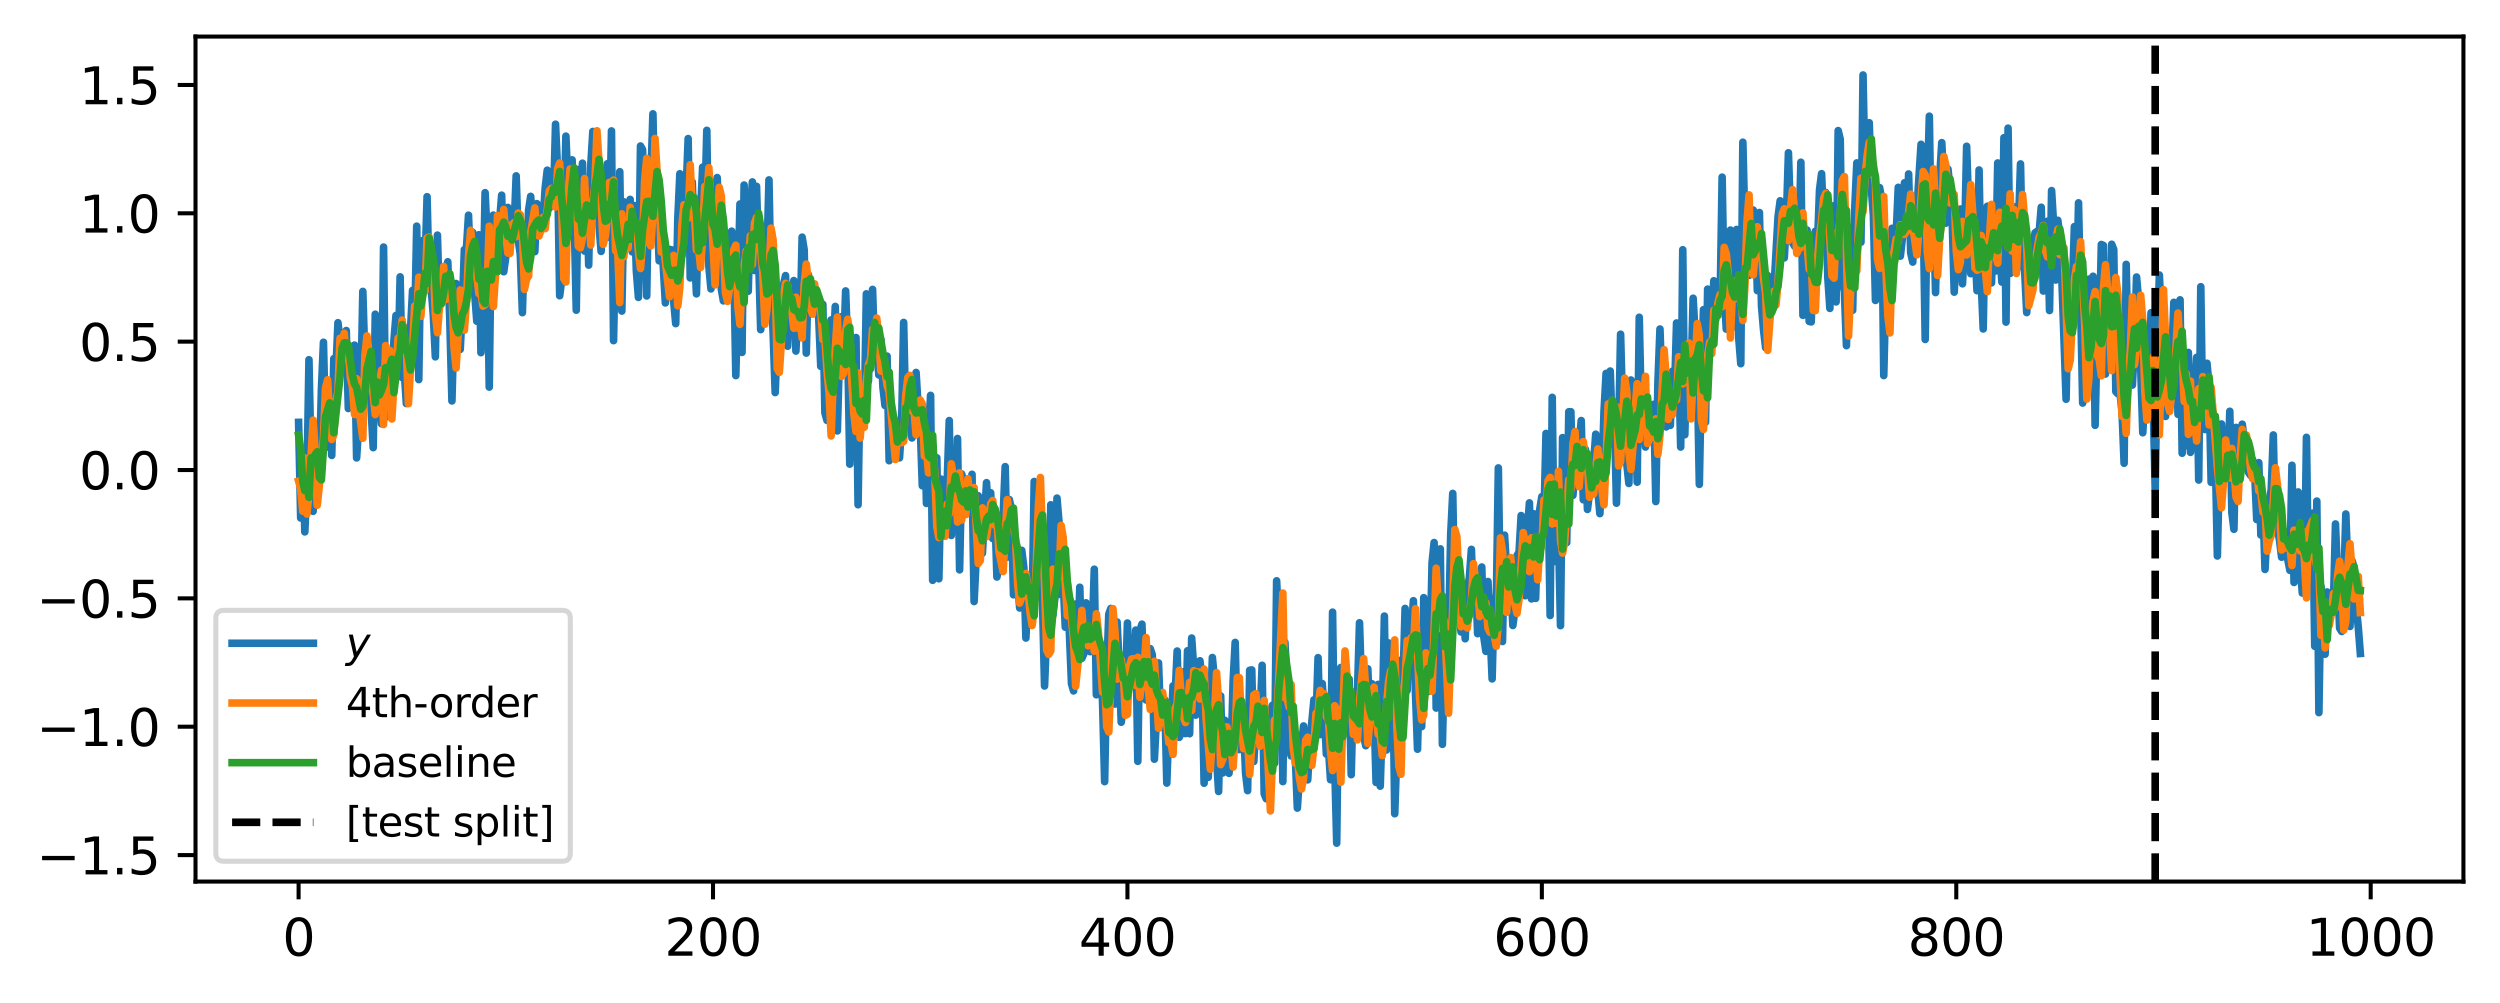 <?xml version="1.0" encoding="utf-8" standalone="no"?>
<!DOCTYPE svg PUBLIC "-//W3C//DTD SVG 1.1//EN"
  "http://www.w3.org/Graphics/SVG/1.1/DTD/svg11.dtd">
<svg xmlns:xlink="http://www.w3.org/1999/xlink" width="492.083pt" height="197.398pt" viewBox="0 0 492.083 197.398" xmlns="http://www.w3.org/2000/svg" version="1.1">
 <defs>
  <style type="text/css">*{stroke-linejoin: round; stroke-linecap: butt}</style>
 </defs>
 <g id="figure_1">
  <g id="patch_1">
   <path d="M 0 197.398 
L 492.083 197.398 
L 492.083 0 
L 0 0 
z
" style="fill: #ffffff"/>
  </g>
  <g id="axes_1">
   <g id="patch_2">
    <path d="M 38.483 173.52 
L 484.883 173.52 
L 484.883 7.2 
L 38.483 7.2 
z
" style="fill: #ffffff"/>
   </g>
   <g id="matplotlib.axis_1">
    <g id="xtick_1">
     <g id="line2d_1">
      <defs>
       <path id="m23e4972bff" d="M 0 0 
L 0 3.5 
" style="stroke: #000000; stroke-width: 0.8"/>
      </defs>
      <g>
       <use xlink:href="#m23e4972bff" x="58.774" y="173.52" style="stroke: #000000; stroke-width: 0.8"/>
      </g>
     </g>
     <g id="text_1">
      <!-- 0 -->
      <g transform="translate(55.592 188.118) scale(0.1 -0.1)">
       <defs>
        <path id="DejaVuSans-30" d="M 2034 4250 
Q 1547 4250 1301 3770 
Q 1056 3291 1056 2328 
Q 1056 1369 1301 889 
Q 1547 409 2034 409 
Q 2525 409 2770 889 
Q 3016 1369 3016 2328 
Q 3016 3291 2770 3770 
Q 2525 4250 2034 4250 
z
M 2034 4750 
Q 2819 4750 3233 4129 
Q 3647 3509 3647 2328 
Q 3647 1150 3233 529 
Q 2819 -91 2034 -91 
Q 1250 -91 836 529 
Q 422 1150 422 2328 
Q 422 3509 836 4129 
Q 1250 4750 2034 4750 
z
" transform="scale(0.016)"/>
       </defs>
       <use xlink:href="#DejaVuSans-30"/>
      </g>
     </g>
    </g>
    <g id="xtick_2">
     <g id="line2d_2">
      <g>
       <use xlink:href="#m23e4972bff" x="140.345" y="173.52" style="stroke: #000000; stroke-width: 0.8"/>
      </g>
     </g>
     <g id="text_2">
      <!-- 200 -->
      <g transform="translate(130.801 188.118) scale(0.1 -0.1)">
       <defs>
        <path id="DejaVuSans-32" d="M 1228 531 
L 3431 531 
L 3431 0 
L 469 0 
L 469 531 
Q 828 903 1448 1529 
Q 2069 2156 2228 2338 
Q 2531 2678 2651 2914 
Q 2772 3150 2772 3378 
Q 2772 3750 2511 3984 
Q 2250 4219 1831 4219 
Q 1534 4219 1204 4116 
Q 875 4013 500 3803 
L 500 4441 
Q 881 4594 1212 4672 
Q 1544 4750 1819 4750 
Q 2544 4750 2975 4387 
Q 3406 4025 3406 3419 
Q 3406 3131 3298 2873 
Q 3191 2616 2906 2266 
Q 2828 2175 2409 1742 
Q 1991 1309 1228 531 
z
" transform="scale(0.016)"/>
       </defs>
       <use xlink:href="#DejaVuSans-32"/>
       <use xlink:href="#DejaVuSans-30" x="63.623"/>
       <use xlink:href="#DejaVuSans-30" x="127.246"/>
      </g>
     </g>
    </g>
    <g id="xtick_3">
     <g id="line2d_3">
      <g>
       <use xlink:href="#m23e4972bff" x="221.917" y="173.52" style="stroke: #000000; stroke-width: 0.8"/>
      </g>
     </g>
     <g id="text_3">
      <!-- 400 -->
      <g transform="translate(212.373 188.118) scale(0.1 -0.1)">
       <defs>
        <path id="DejaVuSans-34" d="M 2419 4116 
L 825 1625 
L 2419 1625 
L 2419 4116 
z
M 2253 4666 
L 3047 4666 
L 3047 1625 
L 3713 1625 
L 3713 1100 
L 3047 1100 
L 3047 0 
L 2419 0 
L 2419 1100 
L 313 1100 
L 313 1709 
L 2253 4666 
z
" transform="scale(0.016)"/>
       </defs>
       <use xlink:href="#DejaVuSans-34"/>
       <use xlink:href="#DejaVuSans-30" x="63.623"/>
       <use xlink:href="#DejaVuSans-30" x="127.246"/>
      </g>
     </g>
    </g>
    <g id="xtick_4">
     <g id="line2d_4">
      <g>
       <use xlink:href="#m23e4972bff" x="303.488" y="173.52" style="stroke: #000000; stroke-width: 0.8"/>
      </g>
     </g>
     <g id="text_4">
      <!-- 600 -->
      <g transform="translate(293.944 188.118) scale(0.1 -0.1)">
       <defs>
        <path id="DejaVuSans-36" d="M 2113 2584 
Q 1688 2584 1439 2293 
Q 1191 2003 1191 1497 
Q 1191 994 1439 701 
Q 1688 409 2113 409 
Q 2538 409 2786 701 
Q 3034 994 3034 1497 
Q 3034 2003 2786 2293 
Q 2538 2584 2113 2584 
z
M 3366 4563 
L 3366 3988 
Q 3128 4100 2886 4159 
Q 2644 4219 2406 4219 
Q 1781 4219 1451 3797 
Q 1122 3375 1075 2522 
Q 1259 2794 1537 2939 
Q 1816 3084 2150 3084 
Q 2853 3084 3261 2657 
Q 3669 2231 3669 1497 
Q 3669 778 3244 343 
Q 2819 -91 2113 -91 
Q 1303 -91 875 529 
Q 447 1150 447 2328 
Q 447 3434 972 4092 
Q 1497 4750 2381 4750 
Q 2619 4750 2861 4703 
Q 3103 4656 3366 4563 
z
" transform="scale(0.016)"/>
       </defs>
       <use xlink:href="#DejaVuSans-36"/>
       <use xlink:href="#DejaVuSans-30" x="63.623"/>
       <use xlink:href="#DejaVuSans-30" x="127.246"/>
      </g>
     </g>
    </g>
    <g id="xtick_5">
     <g id="line2d_5">
      <g>
       <use xlink:href="#m23e4972bff" x="385.06" y="173.52" style="stroke: #000000; stroke-width: 0.8"/>
      </g>
     </g>
     <g id="text_5">
      <!-- 800 -->
      <g transform="translate(375.516 188.118) scale(0.1 -0.1)">
       <defs>
        <path id="DejaVuSans-38" d="M 2034 2216 
Q 1584 2216 1326 1975 
Q 1069 1734 1069 1313 
Q 1069 891 1326 650 
Q 1584 409 2034 409 
Q 2484 409 2743 651 
Q 3003 894 3003 1313 
Q 3003 1734 2745 1975 
Q 2488 2216 2034 2216 
z
M 1403 2484 
Q 997 2584 770 2862 
Q 544 3141 544 3541 
Q 544 4100 942 4425 
Q 1341 4750 2034 4750 
Q 2731 4750 3128 4425 
Q 3525 4100 3525 3541 
Q 3525 3141 3298 2862 
Q 3072 2584 2669 2484 
Q 3125 2378 3379 2068 
Q 3634 1759 3634 1313 
Q 3634 634 3220 271 
Q 2806 -91 2034 -91 
Q 1263 -91 848 271 
Q 434 634 434 1313 
Q 434 1759 690 2068 
Q 947 2378 1403 2484 
z
M 1172 3481 
Q 1172 3119 1398 2916 
Q 1625 2713 2034 2713 
Q 2441 2713 2670 2916 
Q 2900 3119 2900 3481 
Q 2900 3844 2670 4047 
Q 2441 4250 2034 4250 
Q 1625 4250 1398 4047 
Q 1172 3844 1172 3481 
z
" transform="scale(0.016)"/>
       </defs>
       <use xlink:href="#DejaVuSans-38"/>
       <use xlink:href="#DejaVuSans-30" x="63.623"/>
       <use xlink:href="#DejaVuSans-30" x="127.246"/>
      </g>
     </g>
    </g>
    <g id="xtick_6">
     <g id="line2d_6">
      <g>
       <use xlink:href="#m23e4972bff" x="466.631" y="173.52" style="stroke: #000000; stroke-width: 0.8"/>
      </g>
     </g>
     <g id="text_6">
      <!-- 1000 -->
      <g transform="translate(453.906 188.118) scale(0.1 -0.1)">
       <defs>
        <path id="DejaVuSans-31" d="M 794 531 
L 1825 531 
L 1825 4091 
L 703 3866 
L 703 4441 
L 1819 4666 
L 2450 4666 
L 2450 531 
L 3481 531 
L 3481 0 
L 794 0 
L 794 531 
z
" transform="scale(0.016)"/>
       </defs>
       <use xlink:href="#DejaVuSans-31"/>
       <use xlink:href="#DejaVuSans-30" x="63.623"/>
       <use xlink:href="#DejaVuSans-30" x="127.246"/>
       <use xlink:href="#DejaVuSans-30" x="190.869"/>
      </g>
     </g>
    </g>
   </g>
   <g id="matplotlib.axis_2">
    <g id="ytick_1">
     <g id="line2d_7">
      <defs>
       <path id="me54ab73803" d="M 0 0 
L -3.5 0 
" style="stroke: #000000; stroke-width: 0.8"/>
      </defs>
      <g>
       <use xlink:href="#me54ab73803" x="38.483" y="168.307" style="stroke: #000000; stroke-width: 0.8"/>
      </g>
     </g>
     <g id="text_7">
      <!-- −1.5 -->
      <g transform="translate(7.2 172.106) scale(0.1 -0.1)">
       <defs>
        <path id="DejaVuSans-2212" d="M 678 2272 
L 4684 2272 
L 4684 1741 
L 678 1741 
L 678 2272 
z
" transform="scale(0.016)"/>
        <path id="DejaVuSans-2e" d="M 684 794 
L 1344 794 
L 1344 0 
L 684 0 
L 684 794 
z
" transform="scale(0.016)"/>
        <path id="DejaVuSans-35" d="M 691 4666 
L 3169 4666 
L 3169 4134 
L 1269 4134 
L 1269 2991 
Q 1406 3038 1543 3061 
Q 1681 3084 1819 3084 
Q 2600 3084 3056 2656 
Q 3513 2228 3513 1497 
Q 3513 744 3044 326 
Q 2575 -91 1722 -91 
Q 1428 -91 1123 -41 
Q 819 9 494 109 
L 494 744 
Q 775 591 1075 516 
Q 1375 441 1709 441 
Q 2250 441 2565 725 
Q 2881 1009 2881 1497 
Q 2881 1984 2565 2268 
Q 2250 2553 1709 2553 
Q 1456 2553 1204 2497 
Q 953 2441 691 2322 
L 691 4666 
z
" transform="scale(0.016)"/>
       </defs>
       <use xlink:href="#DejaVuSans-2212"/>
       <use xlink:href="#DejaVuSans-31" x="83.789"/>
       <use xlink:href="#DejaVuSans-2e" x="147.412"/>
       <use xlink:href="#DejaVuSans-35" x="179.199"/>
      </g>
     </g>
    </g>
    <g id="ytick_2">
     <g id="line2d_8">
      <g>
       <use xlink:href="#me54ab73803" x="38.483" y="143.043" style="stroke: #000000; stroke-width: 0.8"/>
      </g>
     </g>
     <g id="text_8">
      <!-- −1.0 -->
      <g transform="translate(7.2 146.842) scale(0.1 -0.1)">
       <use xlink:href="#DejaVuSans-2212"/>
       <use xlink:href="#DejaVuSans-31" x="83.789"/>
       <use xlink:href="#DejaVuSans-2e" x="147.412"/>
       <use xlink:href="#DejaVuSans-30" x="179.199"/>
      </g>
     </g>
    </g>
    <g id="ytick_3">
     <g id="line2d_9">
      <g>
       <use xlink:href="#me54ab73803" x="38.483" y="117.778" style="stroke: #000000; stroke-width: 0.8"/>
      </g>
     </g>
     <g id="text_9">
      <!-- −0.5 -->
      <g transform="translate(7.2 121.577) scale(0.1 -0.1)">
       <use xlink:href="#DejaVuSans-2212"/>
       <use xlink:href="#DejaVuSans-30" x="83.789"/>
       <use xlink:href="#DejaVuSans-2e" x="147.412"/>
       <use xlink:href="#DejaVuSans-35" x="179.199"/>
      </g>
     </g>
    </g>
    <g id="ytick_4">
     <g id="line2d_10">
      <g>
       <use xlink:href="#me54ab73803" x="38.483" y="92.514" style="stroke: #000000; stroke-width: 0.8"/>
      </g>
     </g>
     <g id="text_10">
      <!-- 0.0 -->
      <g transform="translate(15.58 96.313) scale(0.1 -0.1)">
       <use xlink:href="#DejaVuSans-30"/>
       <use xlink:href="#DejaVuSans-2e" x="63.623"/>
       <use xlink:href="#DejaVuSans-30" x="95.41"/>
      </g>
     </g>
    </g>
    <g id="ytick_5">
     <g id="line2d_11">
      <g>
       <use xlink:href="#me54ab73803" x="38.483" y="67.249" style="stroke: #000000; stroke-width: 0.8"/>
      </g>
     </g>
     <g id="text_11">
      <!-- 0.5 -->
      <g transform="translate(15.58 71.048) scale(0.1 -0.1)">
       <use xlink:href="#DejaVuSans-30"/>
       <use xlink:href="#DejaVuSans-2e" x="63.623"/>
       <use xlink:href="#DejaVuSans-35" x="95.41"/>
      </g>
     </g>
    </g>
    <g id="ytick_6">
     <g id="line2d_12">
      <g>
       <use xlink:href="#me54ab73803" x="38.483" y="41.985" style="stroke: #000000; stroke-width: 0.8"/>
      </g>
     </g>
     <g id="text_12">
      <!-- 1.0 -->
      <g transform="translate(15.58 45.784) scale(0.1 -0.1)">
       <use xlink:href="#DejaVuSans-31"/>
       <use xlink:href="#DejaVuSans-2e" x="63.623"/>
       <use xlink:href="#DejaVuSans-30" x="95.41"/>
      </g>
     </g>
    </g>
    <g id="ytick_7">
     <g id="line2d_13">
      <g>
       <use xlink:href="#me54ab73803" x="38.483" y="16.72" style="stroke: #000000; stroke-width: 0.8"/>
      </g>
     </g>
     <g id="text_13">
      <!-- 1.5 -->
      <g transform="translate(15.58 20.52) scale(0.1 -0.1)">
       <use xlink:href="#DejaVuSans-31"/>
       <use xlink:href="#DejaVuSans-2e" x="63.623"/>
       <use xlink:href="#DejaVuSans-35" x="95.41"/>
      </g>
     </g>
    </g>
   </g>
   <g id="line2d_14">
    <path d="M 58.774 83.132 
L 59.182 101.96 
L 59.589 89.415 
L 59.997 104.692 
L 60.405 95.573 
L 60.813 70.808 
L 61.221 90.933 
L 61.629 100.649 
L 62.037 93.319 
L 62.444 91.116 
L 62.852 92.733 
L 63.26 76.758 
L 63.668 67.368 
L 64.076 85.08 
L 64.484 87.997 
L 64.892 78.033 
L 65.299 89.642 
L 65.707 70.59 
L 66.115 72.902 
L 66.523 63.519 
L 66.931 67.086 
L 67.339 66.422 
L 67.747 72.867 
L 68.154 65.061 
L 68.562 80.406 
L 68.97 77.159 
L 69.378 79.642 
L 69.786 67.929 
L 70.194 90.133 
L 71.009 77.445 
L 71.417 57.358 
L 71.825 71.019 
L 72.233 78.062 
L 72.641 70.214 
L 73.049 80.665 
L 73.457 88.113 
L 73.864 61.848 
L 74.272 80.341 
L 74.68 77.066 
L 75.088 83.412 
L 75.496 48.629 
L 75.904 82.107 
L 76.312 74.111 
L 76.719 77.968 
L 77.127 74.94 
L 77.535 67.058 
L 77.943 62.093 
L 78.351 71.901 
L 78.759 54.495 
L 79.167 74.329 
L 79.574 73.111 
L 79.982 79.428 
L 80.39 64.459 
L 80.798 65.043 
L 81.206 57.155 
L 81.614 64.556 
L 82.022 44.514 
L 82.429 74.716 
L 82.837 48.356 
L 83.245 47.33 
L 83.653 52.879 
L 84.061 38.721 
L 84.469 55.454 
L 84.877 56.847 
L 85.284 61.956 
L 85.692 70.235 
L 86.1 46.281 
L 86.508 60.558 
L 86.916 53.149 
L 87.324 57.499 
L 87.732 53.395 
L 88.139 51.528 
L 88.547 63.463 
L 88.955 78.918 
L 89.363 63.854 
L 89.771 55.806 
L 90.179 58.993 
L 90.587 68.775 
L 90.994 60.803 
L 91.402 49.134 
L 91.81 48.919 
L 92.218 42.36 
L 92.626 53.047 
L 93.034 45.731 
L 93.442 57.8 
L 93.849 63.227 
L 94.257 46.21 
L 94.665 69.414 
L 95.073 60.074 
L 95.481 37.924 
L 95.889 46.234 
L 96.297 76.194 
L 96.704 45.618 
L 97.112 42.341 
L 97.52 49.706 
L 97.928 43.249 
L 98.336 43.563 
L 98.744 38.413 
L 99.152 53.487 
L 99.559 50.556 
L 99.967 40.827 
L 100.375 44.099 
L 100.783 46.146 
L 101.191 45.036 
L 101.599 34.616 
L 102.007 47.268 
L 102.414 50.101 
L 102.822 61.539 
L 103.23 47.636 
L 103.638 52.448 
L 104.046 41.368 
L 104.454 38.651 
L 105.269 49.536 
L 105.677 40.084 
L 106.085 45.366 
L 106.493 42.628 
L 106.901 43.551 
L 107.309 37.001 
L 107.717 33.497 
L 108.124 40.971 
L 108.532 36.978 
L 108.94 39.949 
L 109.348 24.448 
L 109.756 33.6 
L 110.164 58.209 
L 110.572 54.984 
L 110.979 44.817 
L 111.387 26.797 
L 111.795 36.595 
L 112.203 37.282 
L 112.611 31.464 
L 113.019 42.714 
L 113.427 61.057 
L 113.834 33.368 
L 114.242 46.43 
L 114.65 32.118 
L 115.058 49.424 
L 115.466 35.981 
L 115.874 52.183 
L 116.282 32.609 
L 116.689 25.878 
L 117.097 27.533 
L 117.505 39.426 
L 118.321 49.484 
L 118.729 40.996 
L 119.137 38.502 
L 119.544 32.23 
L 119.952 46.702 
L 120.36 25.77 
L 120.768 67.048 
L 121.176 46.207 
L 121.584 54.075 
L 121.992 33.797 
L 122.399 61.23 
L 122.807 39.736 
L 123.215 41.822 
L 123.623 45.602 
L 124.031 39.245 
L 124.439 49.571 
L 124.847 40.467 
L 125.254 53.341 
L 125.662 58.534 
L 126.07 28.734 
L 126.478 29.449 
L 126.886 42.018 
L 127.294 58.256 
L 127.702 35.059 
L 128.109 34.957 
L 128.517 22.407 
L 128.925 42.622 
L 129.333 41.868 
L 129.741 51.336 
L 130.149 45.404 
L 130.964 59.624 
L 131.372 55.153 
L 131.78 49.086 
L 132.188 49.184 
L 132.596 59.255 
L 133.004 63.7 
L 133.412 43.089 
L 133.819 34.2 
L 134.227 50.315 
L 134.635 37.747 
L 135.043 37.861 
L 135.451 27.278 
L 135.859 54.703 
L 136.267 35.848 
L 136.674 49.17 
L 137.082 57.836 
L 137.49 42.538 
L 137.898 41.522 
L 138.306 32.888 
L 138.714 41.464 
L 139.122 25.654 
L 139.53 52.482 
L 139.937 56.864 
L 140.753 37.111 
L 141.161 34.948 
L 141.569 43.748 
L 141.977 56.876 
L 142.385 59.217 
L 142.792 54.156 
L 143.2 55.401 
L 143.608 48.122 
L 144.016 45.497 
L 144.424 51.725 
L 144.832 73.934 
L 145.647 40.156 
L 146.055 69.363 
L 146.463 36.421 
L 146.871 48.834 
L 147.279 57.32 
L 147.687 42.112 
L 148.095 35.808 
L 148.502 53.244 
L 148.91 36.674 
L 149.726 64.883 
L 150.134 60.286 
L 150.542 53.99 
L 150.95 51.131 
L 151.357 35.412 
L 151.765 56.588 
L 152.173 65.367 
L 152.581 77.268 
L 153.397 57.103 
L 153.805 56.854 
L 154.212 56.06 
L 154.62 54.243 
L 155.028 68.147 
L 155.436 56.344 
L 155.844 64.962 
L 156.252 55.226 
L 156.66 69.099 
L 157.067 60.953 
L 157.475 64.643 
L 157.883 46.677 
L 158.291 49.183 
L 158.699 69.499 
L 159.107 54.05 
L 159.515 57.905 
L 160.33 58.202 
L 160.738 59.223 
L 161.146 62.507 
L 161.554 72.106 
L 161.962 59.91 
L 162.37 81.266 
L 162.777 82.743 
L 163.185 81.847 
L 163.593 62.969 
L 164.001 69.04 
L 164.409 60.314 
L 164.817 84.819 
L 165.225 70.212 
L 165.632 62.33 
L 166.04 69.614 
L 166.448 57.266 
L 166.856 68.427 
L 167.264 91.362 
L 167.672 71.656 
L 168.08 86.238 
L 168.487 66.439 
L 168.895 99.352 
L 169.303 73.939 
L 169.711 75.402 
L 170.119 82.187 
L 170.527 57.838 
L 170.935 75.002 
L 171.342 64.008 
L 171.75 56.965 
L 172.158 69.659 
L 172.566 67.592 
L 172.974 73.798 
L 173.382 66.784 
L 173.79 76.24 
L 174.197 79.816 
L 174.605 70.099 
L 175.013 90.683 
L 175.421 86.392 
L 175.829 85.865 
L 176.237 85.071 
L 176.645 83.703 
L 177.052 90.117 
L 177.46 83.869 
L 177.868 63.465 
L 178.276 81.818 
L 178.684 75.42 
L 179.092 78.185 
L 179.5 86.205 
L 179.907 85.358 
L 180.315 73.312 
L 180.723 80.181 
L 181.131 83.811 
L 181.539 95.611 
L 181.947 80.474 
L 182.355 99.09 
L 182.762 85.324 
L 183.17 77.82 
L 183.578 114.227 
L 183.986 104.428 
L 184.394 90.11 
L 184.802 113.926 
L 185.21 94.294 
L 185.617 103.962 
L 186.025 101.677 
L 186.433 95.013 
L 186.841 82.783 
L 187.249 105.392 
L 187.657 91.587 
L 188.065 103.719 
L 188.472 86.31 
L 188.88 112.166 
L 189.288 93.28 
L 189.696 94.73 
L 190.104 99.031 
L 190.512 98.681 
L 191.327 93.359 
L 191.735 118.402 
L 192.143 110.005 
L 192.551 97.58 
L 192.959 99.786 
L 193.367 108.901 
L 194.182 95.007 
L 194.59 102.603 
L 194.998 96.99 
L 195.406 106.011 
L 195.814 100.187 
L 196.222 113.573 
L 196.63 111.812 
L 197.445 101.703 
L 197.853 91.851 
L 198.261 109.667 
L 198.669 98.33 
L 199.077 100.186 
L 199.485 117.076 
L 199.892 116.502 
L 200.3 114.519 
L 200.708 119.673 
L 201.116 108.324 
L 201.524 111.693 
L 201.932 125.59 
L 202.34 116.741 
L 202.747 122.496 
L 203.155 119.991 
L 203.563 94.774 
L 203.971 96.122 
L 204.379 98.645 
L 204.787 115.939 
L 205.195 118.44 
L 205.602 135.033 
L 206.01 124.672 
L 206.418 121.977 
L 206.826 99.356 
L 207.234 121.063 
L 207.642 117.605 
L 208.05 98.044 
L 208.457 102.911 
L 208.865 117.064 
L 209.273 114.485 
L 209.681 123.455 
L 210.089 114.881 
L 210.905 134.557 
L 211.312 135.994 
L 211.72 118.898 
L 212.128 129.798 
L 212.536 115.592 
L 212.944 129.568 
L 213.352 128.636 
L 213.76 118.655 
L 214.167 126.522 
L 214.575 128.268 
L 214.983 124.845 
L 215.391 112.039 
L 215.799 136.756 
L 216.207 133.708 
L 216.615 128.999 
L 217.022 138.306 
L 217.43 153.853 
L 217.838 132.404 
L 218.246 120.878 
L 218.654 119.767 
L 219.062 133.441 
L 219.47 138.584 
L 219.877 122.423 
L 220.285 130.833 
L 220.693 142.161 
L 221.509 136.163 
L 221.917 122.632 
L 222.325 134.107 
L 222.732 131.427 
L 223.14 133.663 
L 223.548 124.022 
L 223.956 149.852 
L 224.364 124.173 
L 224.772 122.855 
L 225.18 136.146 
L 225.587 137.781 
L 225.995 137.213 
L 226.403 127.678 
L 226.811 128.88 
L 227.219 149.435 
L 227.627 141.519 
L 228.035 130.488 
L 228.442 141.551 
L 228.85 143.191 
L 229.258 137.744 
L 229.666 154.14 
L 230.074 142.621 
L 230.482 145.441 
L 230.89 135.002 
L 231.297 136.962 
L 231.705 128.144 
L 232.113 145.137 
L 232.521 144.212 
L 232.929 132.226 
L 233.337 144.386 
L 233.745 128.093 
L 234.152 144.428 
L 234.56 125.588 
L 234.968 131.535 
L 235.376 140.761 
L 235.784 133.683 
L 236.192 130.057 
L 236.6 133.778 
L 237.007 154.166 
L 237.415 140.659 
L 237.823 153.006 
L 238.639 129.421 
L 239.047 133.878 
L 239.455 149.226 
L 239.862 155.784 
L 240.27 136.987 
L 240.678 152.138 
L 241.086 141.777 
L 241.902 152.216 
L 242.31 148.866 
L 242.717 134.104 
L 243.125 126.449 
L 243.533 143.821 
L 243.941 147.546 
L 244.349 141.579 
L 244.757 141.998 
L 245.165 152.153 
L 245.572 155.625 
L 245.98 131.935 
L 246.388 131.862 
L 246.796 149.883 
L 247.204 142.33 
L 247.612 143.024 
L 248.02 141.392 
L 248.427 130.953 
L 248.835 156.242 
L 249.243 157.229 
L 249.651 153.744 
L 250.059 139.934 
L 250.467 138.812 
L 250.875 150.235 
L 251.282 114.319 
L 251.69 123.186 
L 252.098 122.187 
L 252.506 153.844 
L 252.914 126.414 
L 253.322 134.148 
L 253.73 146.741 
L 254.137 148.785 
L 254.545 147.7 
L 254.953 148.744 
L 255.361 159.061 
L 256.177 146.798 
L 256.585 142.893 
L 257.4 153.504 
L 257.808 146.386 
L 258.624 137.752 
L 259.032 141.954 
L 259.44 129.451 
L 259.847 144.593 
L 260.255 134.544 
L 260.663 140.008 
L 261.071 148.427 
L 261.479 147.212 
L 261.887 153.474 
L 262.295 120.494 
L 262.702 149.931 
L 263.11 165.96 
L 263.518 132.675 
L 263.926 131.382 
L 264.742 135.018 
L 265.15 142.526 
L 265.557 133.668 
L 265.965 152.482 
L 266.373 136.543 
L 266.781 144.449 
L 267.189 136.415 
L 267.597 122.582 
L 268.005 135.473 
L 268.412 144.717 
L 268.82 146.782 
L 269.228 131.643 
L 269.636 141.359 
L 270.044 134.581 
L 270.452 140.079 
L 270.86 154.011 
L 271.267 134.711 
L 271.675 154.744 
L 272.083 141.609 
L 272.491 121.265 
L 272.899 147.626 
L 273.307 126.542 
L 273.715 127.476 
L 274.122 130.138 
L 274.53 160.168 
L 274.938 147.844 
L 275.346 142.627 
L 275.754 129.938 
L 276.162 134.004 
L 276.57 119.76 
L 276.977 135.898 
L 277.385 121.028 
L 277.793 124.737 
L 278.201 118.244 
L 278.609 136.388 
L 279.017 147.469 
L 279.425 130.834 
L 279.832 143.025 
L 280.24 117.638 
L 280.648 134.814 
L 281.056 136.139 
L 281.464 129.5 
L 281.872 110.834 
L 282.28 106.791 
L 282.687 139.367 
L 283.095 115.023 
L 283.503 108.032 
L 283.911 146.508 
L 284.319 129.357 
L 284.727 134.674 
L 285.135 124.751 
L 285.542 105.226 
L 285.95 97.122 
L 286.358 119.492 
L 286.766 118.975 
L 287.174 120.402 
L 287.582 124.39 
L 287.99 118.526 
L 288.397 125.726 
L 288.805 115.97 
L 289.213 113.767 
L 289.621 108.13 
L 290.029 119.319 
L 290.437 113.679 
L 290.845 124.73 
L 291.252 119.958 
L 291.66 111.604 
L 292.068 125.438 
L 292.476 128.207 
L 292.884 114.459 
L 293.7 133.629 
L 294.107 117.733 
L 294.515 119.086 
L 294.923 92.102 
L 295.331 118.576 
L 295.739 126.272 
L 296.147 105.336 
L 296.555 111.996 
L 296.962 115.029 
L 297.37 113.974 
L 297.778 123.119 
L 298.186 120.107 
L 298.594 109.372 
L 299.002 108.655 
L 299.41 101.479 
L 300.225 117.263 
L 300.633 104.437 
L 301.041 98.981 
L 301.449 117.884 
L 301.857 101.112 
L 302.265 117.786 
L 302.672 103.886 
L 303.08 100.231 
L 303.488 97.745 
L 303.896 102.083 
L 304.304 85.319 
L 304.712 96.375 
L 305.12 121.149 
L 305.527 78.213 
L 305.935 110.522 
L 306.343 93.991 
L 306.751 104.673 
L 307.159 123.149 
L 307.567 86.141 
L 308.382 106.794 
L 308.79 81.054 
L 309.198 81.04 
L 309.606 97.506 
L 310.014 91.852 
L 310.422 91.982 
L 311.237 82.778 
L 311.645 98.372 
L 312.053 88.446 
L 312.461 100.27 
L 312.869 97.044 
L 313.277 90.74 
L 313.685 90.946 
L 314.092 85.466 
L 314.5 96.502 
L 314.908 101.102 
L 315.316 93.575 
L 315.724 80.928 
L 316.132 73.497 
L 316.54 87.689 
L 316.947 73.033 
L 317.355 84.782 
L 317.763 81.506 
L 318.171 99.045 
L 318.579 86.011 
L 318.987 65.782 
L 319.395 81.208 
L 319.803 82.86 
L 320.21 91.328 
L 320.618 95.161 
L 321.026 74.795 
L 321.434 77.533 
L 321.842 79.114 
L 322.25 94.906 
L 322.658 62.45 
L 323.065 80.92 
L 323.473 81.262 
L 323.881 87.992 
L 324.697 82.409 
L 325.105 84.711 
L 325.513 79.577 
L 325.92 98.725 
L 326.328 75.406 
L 326.736 64.761 
L 327.144 76.528 
L 327.552 77.882 
L 327.96 84.029 
L 328.368 74.856 
L 328.775 83.726 
L 329.183 73.063 
L 329.591 77.757 
L 329.999 63.573 
L 330.407 71.005 
L 330.815 87.996 
L 331.223 49.159 
L 331.63 85.568 
L 332.038 68.372 
L 332.446 81.246 
L 332.854 74.229 
L 333.262 58.703 
L 334.078 73.325 
L 334.485 95.34 
L 334.893 73.86 
L 335.301 60.95 
L 335.709 83.096 
L 336.117 56.909 
L 336.525 67.684 
L 336.933 63.292 
L 337.34 55.266 
L 337.748 62.17 
L 338.156 55.814 
L 338.564 60.115 
L 338.972 34.866 
L 339.38 57.697 
L 339.788 64.785 
L 340.195 62.238 
L 340.603 45.284 
L 341.011 61.573 
L 341.419 64.319 
L 341.827 45.163 
L 342.235 66.46 
L 342.643 71.59 
L 343.05 27.991 
L 343.458 44.584 
L 344.274 54.2 
L 344.682 52.585 
L 345.09 41.343 
L 345.498 43.438 
L 345.905 57.201 
L 346.313 41.829 
L 346.721 60.196 
L 347.129 65.004 
L 347.537 68.445 
L 347.945 54.243 
L 348.353 58.099 
L 348.76 60.858 
L 349.168 56.883 
L 349.984 42.621 
L 350.392 39.524 
L 350.8 42.409 
L 351.208 50.758 
L 351.615 43.128 
L 352.023 30.071 
L 352.431 42.887 
L 352.839 47.817 
L 353.247 48.475 
L 353.655 46.498 
L 354.063 48.894 
L 354.47 31.935 
L 354.878 62.072 
L 355.286 45.086 
L 355.694 45.299 
L 356.102 63.258 
L 356.51 63.362 
L 356.918 50.263 
L 357.325 45.512 
L 357.733 48.336 
L 358.141 37.366 
L 358.549 34.184 
L 358.957 43.972 
L 359.365 37.886 
L 359.773 54.641 
L 360.18 60.703 
L 360.588 41.413 
L 360.996 40.49 
L 361.404 59.423 
L 361.812 25.708 
L 362.22 27.423 
L 362.628 55.08 
L 363.035 57.446 
L 363.443 68.039 
L 363.851 44.624 
L 364.667 61.071 
L 365.075 41.057 
L 365.483 32.063 
L 366.298 47.671 
L 366.706 14.76 
L 367.114 35.15 
L 367.522 35.294 
L 367.93 24.157 
L 368.338 37.14 
L 368.745 42.328 
L 369.153 59.136 
L 369.969 36.925 
L 370.377 39.183 
L 370.785 73.927 
L 371.193 57.249 
L 371.6 56.907 
L 372.008 48.508 
L 372.416 44.938 
L 372.824 49.524 
L 373.232 46.107 
L 373.64 36.874 
L 374.048 50.422 
L 374.455 46.847 
L 374.863 35.978 
L 375.271 44.889 
L 375.679 34.24 
L 376.087 49.749 
L 376.495 51.585 
L 376.903 41.814 
L 377.31 41.174 
L 378.126 28.405 
L 378.534 40.736 
L 378.942 66.818 
L 379.35 37.86 
L 379.758 22.868 
L 380.165 49.555 
L 380.573 41.72 
L 380.981 57.59 
L 381.389 38.753 
L 381.797 34.844 
L 382.205 28.074 
L 383.02 43.92 
L 383.428 33.288 
L 383.836 37.341 
L 384.244 42.849 
L 384.652 57.503 
L 385.06 49.068 
L 385.875 41.142 
L 386.283 55.864 
L 386.691 47.575 
L 387.099 28.793 
L 387.915 53.869 
L 388.323 50.89 
L 388.73 48.807 
L 389.138 57.213 
L 389.546 33.456 
L 389.954 55.267 
L 390.362 64.75 
L 390.77 41.806 
L 391.178 40.589 
L 391.585 45.119 
L 391.993 55.68 
L 392.401 43.251 
L 392.809 53.338 
L 393.217 32.075 
L 393.625 49.324 
L 394.033 55.522 
L 394.44 27.106 
L 394.848 63.402 
L 395.256 25.223 
L 395.664 53.822 
L 396.072 46.226 
L 396.48 49.831 
L 396.888 40.643 
L 397.295 44.622 
L 397.703 32.263 
L 398.111 52.09 
L 398.519 53.443 
L 398.927 61.524 
L 399.335 55.376 
L 400.558 45.843 
L 400.966 45.539 
L 401.374 45.764 
L 401.782 40.794 
L 402.19 57.286 
L 402.598 47.599 
L 403.005 43.548 
L 403.413 61.121 
L 403.821 37.516 
L 404.229 44.303 
L 404.637 55.119 
L 405.045 43.361 
L 405.453 46.46 
L 405.86 55.419 
L 406.676 78.586 
L 407.084 58 
L 407.492 56.754 
L 407.9 57.336 
L 408.308 44.595 
L 408.715 58.983 
L 409.123 39.925 
L 409.939 79.339 
L 410.347 74.679 
L 411.163 54.941 
L 411.57 63.049 
L 411.978 54.375 
L 412.386 83.72 
L 412.794 65.838 
L 413.202 66.566 
L 413.61 48.126 
L 414.018 48.302 
L 414.425 73.622 
L 414.833 62.936 
L 415.241 72.359 
L 415.649 48.079 
L 416.057 49.112 
L 416.465 77.067 
L 416.873 77.503 
L 417.28 77.278 
L 417.688 81.055 
L 418.096 91.185 
L 418.504 52.033 
L 418.912 71.765 
L 419.32 59.305 
L 419.728 75.793 
L 420.135 67.271 
L 420.543 54.529 
L 420.951 59.223 
L 421.767 85.178 
L 422.175 77.96 
L 422.583 77.505 
L 422.99 74.681 
L 423.398 61.551 
L 424.214 96.312 
L 424.622 69.358 
L 425.03 54.128 
L 425.438 62.388 
L 425.845 79.296 
L 426.253 81.968 
L 426.661 73.32 
L 427.069 77.831 
L 427.477 70.759 
L 427.885 59.507 
L 428.293 60.78 
L 428.7 81.557 
L 429.108 59.017 
L 429.516 89.211 
L 429.924 69.861 
L 430.332 87.721 
L 430.74 69.369 
L 431.148 89.041 
L 431.555 86.521 
L 432.371 70.34 
L 432.779 94.49 
L 433.187 56.435 
L 433.595 84.197 
L 434.003 84.547 
L 434.41 71.505 
L 434.818 75.941 
L 435.226 94.935 
L 435.634 85.2 
L 436.042 89.545 
L 436.45 109.437 
L 436.858 91.755 
L 437.265 83.452 
L 437.673 92.151 
L 438.081 91.059 
L 438.489 93.357 
L 438.897 80.952 
L 439.305 100.916 
L 439.713 104.181 
L 440.12 84.126 
L 440.528 88.156 
L 440.936 86.317 
L 441.344 83.493 
L 441.752 86.55 
L 442.16 91.297 
L 442.568 92.95 
L 442.975 93.566 
L 443.383 90.471 
L 443.791 93.016 
L 444.199 102.269 
L 444.607 91.063 
L 445.015 105.313 
L 445.423 99.831 
L 445.83 112.083 
L 446.238 104.073 
L 446.646 98.553 
L 447.054 96.389 
L 447.462 85.614 
L 447.87 104.322 
L 448.278 103.984 
L 448.685 106.344 
L 449.093 109.681 
L 449.501 104.434 
L 449.909 106.545 
L 450.317 110.172 
L 450.725 112.261 
L 451.133 91.581 
L 451.54 114.644 
L 451.948 108.414 
L 452.356 96.832 
L 452.764 111.373 
L 453.172 116.734 
L 453.58 114.862 
L 453.988 86.087 
L 454.395 115.221 
L 454.803 104.567 
L 455.211 101.002 
L 455.619 127.214 
L 456.027 98.63 
L 456.435 140.267 
L 456.843 115.418 
L 457.25 119.167 
L 457.658 128.776 
L 458.066 116.525 
L 458.474 117.539 
L 458.882 119.159 
L 459.29 119.41 
L 459.698 103.13 
L 460.513 123.623 
L 460.921 124.299 
L 461.329 115.097 
L 461.737 101.174 
L 462.553 123.314 
L 462.96 110.361 
L 463.368 111.653 
L 463.776 119.516 
L 464.184 123.415 
L 464.592 128.627 
L 464.592 128.627 
" clip-path="url(#p42796b4a0b)" style="fill: none; stroke: #1f77b4; stroke-width: 1.5; stroke-linecap: square"/>
   </g>
   <g id="line2d_15">
    <path d="M 58.774 94.701 
L 59.182 96.21 
L 59.589 100.613 
L 59.997 90.144 
L 60.405 101.171 
L 60.813 97.167 
L 61.629 82.7 
L 62.037 88.79 
L 62.444 99.437 
L 63.26 91.743 
L 63.668 86.102 
L 64.076 76.373 
L 64.484 74.756 
L 64.892 82.695 
L 65.299 86.504 
L 65.707 85.611 
L 66.115 78.987 
L 66.523 77.039 
L 66.931 66.585 
L 67.339 67.602 
L 67.747 65.596 
L 68.154 70.439 
L 68.562 69.137 
L 68.97 74.387 
L 69.378 76.075 
L 69.786 81.582 
L 70.194 74.544 
L 70.602 80.194 
L 71.417 86.267 
L 71.825 70.079 
L 72.233 66.12 
L 72.641 69.554 
L 73.049 76.23 
L 73.457 77.57 
L 73.864 81.603 
L 74.272 78.032 
L 75.088 72.861 
L 75.496 83.555 
L 75.904 68.021 
L 76.312 70.018 
L 76.719 68.97 
L 77.127 82.474 
L 77.535 75.604 
L 77.943 73.374 
L 78.351 66.56 
L 78.759 66.614 
L 79.167 62.998 
L 79.574 67.791 
L 79.982 68.764 
L 80.39 79.452 
L 80.798 72.625 
L 81.206 68.782 
L 81.614 60.241 
L 82.022 62.37 
L 82.429 54.558 
L 82.837 62.267 
L 83.245 56.561 
L 83.653 57.326 
L 84.061 46.849 
L 84.469 46.656 
L 85.284 52.014 
L 85.692 61.867 
L 86.1 65.494 
L 86.508 60.283 
L 86.916 58.144 
L 87.324 52.438 
L 87.732 58.966 
L 88.139 54.754 
L 88.547 54.66 
L 88.955 56.998 
L 89.363 68.406 
L 89.771 72.437 
L 90.179 65.885 
L 90.587 57.071 
L 90.994 62.146 
L 91.402 64.985 
L 91.81 59.357 
L 92.218 50.602 
L 92.626 45.325 
L 93.034 48.664 
L 93.442 48.051 
L 93.849 54.272 
L 94.257 57.777 
L 94.665 57.654 
L 95.073 60.255 
L 95.481 59.971 
L 95.889 56.381 
L 96.297 44.525 
L 96.704 55.015 
L 97.112 60.336 
L 97.52 54.317 
L 97.928 42.408 
L 98.336 46.093 
L 98.744 46.274 
L 99.152 41.227 
L 99.559 46.405 
L 99.967 49.798 
L 100.375 49.874 
L 100.783 44.175 
L 101.191 43.817 
L 101.599 46.584 
L 102.007 41.934 
L 102.414 42.276 
L 102.822 45.659 
L 103.23 56.97 
L 103.638 54.971 
L 104.046 54.331 
L 104.454 45.807 
L 105.269 40.926 
L 105.677 46.19 
L 106.085 46.465 
L 106.493 45.306 
L 106.901 42.788 
L 107.309 45.001 
L 108.124 37.553 
L 108.532 37.084 
L 108.94 38.365 
L 109.348 40.743 
L 109.756 33.211 
L 110.164 32.095 
L 110.572 40.991 
L 110.979 54.839 
L 111.387 55.505 
L 111.795 39.286 
L 112.203 33.258 
L 112.611 33.517 
L 113.019 36.932 
L 113.427 38.045 
L 113.834 48.485 
L 114.242 48.787 
L 114.65 46.81 
L 115.058 35.143 
L 115.466 44.382 
L 115.874 39.688 
L 116.282 48.23 
L 116.689 40.182 
L 117.097 36.141 
L 117.505 25.744 
L 117.913 32.111 
L 118.729 48.105 
L 119.137 46.519 
L 119.544 42.89 
L 119.952 35.889 
L 120.36 39.778 
L 120.768 35.454 
L 121.176 49.363 
L 121.584 49.273 
L 121.992 59.561 
L 122.399 42.098 
L 122.807 50.534 
L 123.215 45.576 
L 123.623 48.839 
L 124.031 40.797 
L 124.847 45.941 
L 125.254 43.927 
L 125.662 49.606 
L 126.07 52.848 
L 126.478 47.788 
L 126.886 35.514 
L 127.294 31.185 
L 127.702 47.621 
L 128.109 48.406 
L 128.517 41.956 
L 128.925 27.251 
L 129.333 33.76 
L 129.741 37.981 
L 130.149 49.605 
L 130.557 47.948 
L 131.78 58.424 
L 132.188 55.063 
L 132.596 50.258 
L 133.004 53.28 
L 133.412 60.198 
L 133.819 56.502 
L 134.227 44.189 
L 134.635 40.289 
L 135.043 41.908 
L 135.451 42.955 
L 135.859 32.439 
L 136.267 41.334 
L 136.674 41.55 
L 137.082 49.222 
L 137.49 48.685 
L 137.898 52.642 
L 138.306 46.652 
L 138.714 36.702 
L 139.122 38.569 
L 139.53 33.01 
L 140.345 48.402 
L 140.753 56.067 
L 141.569 36.876 
L 141.977 38.56 
L 142.792 57.679 
L 143.2 59.311 
L 143.608 56.591 
L 144.016 52.181 
L 144.424 49.171 
L 144.832 48.277 
L 145.24 60.363 
L 145.647 63.85 
L 146.055 55.737 
L 146.871 49.404 
L 147.279 51.989 
L 147.687 46.426 
L 148.095 52.067 
L 148.502 43.977 
L 148.91 42.784 
L 149.318 43.304 
L 149.726 49.208 
L 150.134 53.38 
L 150.542 63.815 
L 150.95 60.929 
L 151.357 53.931 
L 151.765 44.9 
L 152.173 47.256 
L 152.581 55.276 
L 152.989 72.609 
L 153.397 73.288 
L 153.805 67.303 
L 154.212 58.173 
L 154.62 55.78 
L 155.028 56.14 
L 155.436 60.988 
L 155.844 61.369 
L 156.252 64.605 
L 156.66 58.512 
L 157.067 64.596 
L 157.475 62.727 
L 157.883 66.533 
L 158.291 56.087 
L 158.699 51.983 
L 159.107 55.475 
L 159.515 60.749 
L 159.922 61.839 
L 160.33 55.874 
L 160.738 59.371 
L 161.146 59.359 
L 161.554 61.181 
L 161.962 66.843 
L 162.37 66.584 
L 162.777 72.935 
L 163.185 77.292 
L 163.593 85.81 
L 164.001 74.975 
L 164.817 62.415 
L 165.225 73.582 
L 165.632 74.087 
L 166.04 73.5 
L 166.448 65.323 
L 166.856 62.834 
L 167.264 65.737 
L 167.672 75.12 
L 168.08 81.558 
L 168.487 84.942 
L 168.895 73.409 
L 169.303 86.232 
L 169.711 81.1 
L 170.119 84.093 
L 170.527 75.07 
L 170.935 71.76 
L 171.342 70.723 
L 171.75 64.805 
L 172.158 66.029 
L 172.566 62.61 
L 172.974 66.401 
L 173.382 73.032 
L 173.79 70.236 
L 174.605 75.857 
L 175.013 77.173 
L 176.237 90.443 
L 176.645 85.657 
L 177.052 85.203 
L 177.46 87.148 
L 177.868 86.886 
L 178.276 77.935 
L 178.684 74.329 
L 179.092 73.883 
L 179.5 80.913 
L 179.907 80.843 
L 180.315 85.565 
L 181.131 78.734 
L 181.539 79.52 
L 181.947 89.77 
L 182.355 88.469 
L 182.762 93.084 
L 183.17 88.724 
L 183.578 87.746 
L 183.986 92.987 
L 184.394 103.619 
L 184.802 105.81 
L 185.21 101.662 
L 185.617 100.319 
L 186.025 105.566 
L 186.433 99.214 
L 186.841 101.234 
L 187.249 91.292 
L 187.657 93.955 
L 188.065 94.743 
L 188.472 102.766 
L 188.88 93.073 
L 189.288 102.348 
L 189.696 98.102 
L 190.104 101.288 
L 190.512 94.225 
L 190.92 98.984 
L 191.327 98.9 
L 191.735 95.968 
L 192.551 110.906 
L 192.959 110.317 
L 193.367 99.965 
L 193.775 102.068 
L 194.182 105.66 
L 194.998 99.162 
L 195.406 98.515 
L 195.814 103.371 
L 196.222 101.874 
L 196.63 108.618 
L 197.445 112.494 
L 198.261 98.328 
L 198.669 100.813 
L 199.077 101.163 
L 199.485 104.107 
L 199.892 105.927 
L 200.3 114.858 
L 200.708 118.709 
L 201.116 117.469 
L 201.524 114.335 
L 201.932 112.905 
L 202.34 115.895 
L 202.747 120.595 
L 203.155 123.12 
L 203.563 119.771 
L 203.971 111.218 
L 204.379 99.755 
L 204.787 93.988 
L 205.195 106.25 
L 205.602 115.038 
L 206.01 127.953 
L 206.418 128.808 
L 206.826 128.126 
L 207.234 112.026 
L 207.642 112.373 
L 208.05 113.361 
L 208.457 113.623 
L 208.865 103.417 
L 209.273 105.836 
L 209.681 114.887 
L 210.089 121.217 
L 210.497 118.55 
L 210.905 121.772 
L 211.312 126.058 
L 211.72 135.083 
L 212.536 127.011 
L 212.944 120.142 
L 213.352 125.868 
L 213.76 125.361 
L 214.167 127.107 
L 214.575 123.993 
L 214.983 125.05 
L 215.391 128.172 
L 215.799 120.824 
L 216.207 124.551 
L 217.022 136.238 
L 217.43 133.736 
L 217.838 143.073 
L 218.246 144.071 
L 218.654 133.822 
L 219.062 119.801 
L 219.47 124.562 
L 219.877 133.667 
L 220.285 133.396 
L 220.693 129.856 
L 221.101 132.385 
L 221.509 140.798 
L 221.917 140.584 
L 222.325 131.134 
L 222.732 129.721 
L 223.14 129.663 
L 223.548 134.927 
L 223.956 129.375 
L 224.364 137.241 
L 224.772 133.932 
L 225.18 132.04 
L 225.587 125.506 
L 225.995 134.932 
L 226.403 139.635 
L 226.811 134.032 
L 227.219 130.179 
L 228.035 143.347 
L 228.442 141.594 
L 228.85 136.305 
L 229.666 142.672 
L 230.074 146.2 
L 230.482 146.273 
L 230.89 148.484 
L 231.297 139.43 
L 231.705 138.426 
L 232.113 131.951 
L 232.521 137.483 
L 232.929 141.15 
L 233.337 142.222 
L 233.745 139.645 
L 234.152 134.327 
L 234.56 139.836 
L 234.968 132.005 
L 235.376 134.011 
L 235.784 132.232 
L 236.192 137.592 
L 236.6 135.132 
L 237.007 131.706 
L 237.415 141.657 
L 238.231 151.403 
L 238.639 145.03 
L 239.047 140.919 
L 239.455 132.407 
L 239.862 138.209 
L 240.27 150.506 
L 240.678 149.443 
L 241.086 147.824 
L 241.494 143.073 
L 241.902 148.088 
L 242.31 147.104 
L 242.717 150.985 
L 243.125 144.494 
L 243.533 133.351 
L 243.941 133.387 
L 244.349 141.883 
L 244.757 147.347 
L 245.165 143.729 
L 245.572 145.787 
L 245.98 152.417 
L 246.388 147.012 
L 246.796 136.796 
L 247.204 136.537 
L 247.612 144.181 
L 248.02 146.882 
L 248.427 141.614 
L 248.835 137.861 
L 249.243 143.506 
L 250.059 159.61 
L 250.467 149.111 
L 250.875 141.715 
L 251.282 142.282 
L 252.506 116.734 
L 252.914 137.363 
L 253.322 137.445 
L 253.73 139.171 
L 254.137 134.73 
L 254.545 147.062 
L 254.953 150.22 
L 255.361 149.047 
L 255.769 153.168 
L 256.177 155.3 
L 256.585 153.217 
L 256.992 145.715 
L 257.4 145.108 
L 257.808 149.179 
L 258.216 150.647 
L 258.624 147.032 
L 259.032 140.419 
L 259.44 140.075 
L 259.847 135.889 
L 260.255 138.938 
L 260.663 136.577 
L 261.071 141.118 
L 261.479 141.667 
L 261.887 147.747 
L 262.295 151.667 
L 262.702 138.913 
L 263.11 139.65 
L 263.926 153.969 
L 264.742 128.129 
L 265.557 138.598 
L 265.965 138.304 
L 266.373 144.543 
L 266.781 141.891 
L 267.189 145.622 
L 267.597 137.981 
L 268.412 129.634 
L 268.82 135.73 
L 269.228 146.337 
L 269.636 141.873 
L 270.044 138.986 
L 270.452 135.241 
L 271.267 144.5 
L 271.675 144.852 
L 272.083 148.725 
L 273.307 134.299 
L 273.715 132.027 
L 274.122 134.66 
L 274.53 125.952 
L 274.938 142.879 
L 275.346 150.848 
L 275.754 152.399 
L 276.162 136.896 
L 276.57 133.489 
L 276.977 126.069 
L 277.385 129.962 
L 277.793 125.485 
L 278.201 127.849 
L 278.609 119.82 
L 279.425 137.585 
L 279.832 141.709 
L 280.24 140.74 
L 280.648 128.506 
L 281.056 131.27 
L 281.464 129.419 
L 281.872 136.064 
L 282.687 111.843 
L 283.095 118.997 
L 283.503 123.722 
L 283.911 121.286 
L 284.319 122.379 
L 285.135 140.367 
L 285.542 127.703 
L 285.95 119.501 
L 286.358 104.232 
L 286.766 105.643 
L 287.582 123.367 
L 287.99 122.291 
L 288.397 122.003 
L 288.805 123.605 
L 289.213 120.145 
L 289.621 118.226 
L 290.029 110.945 
L 290.437 113.994 
L 290.845 114.854 
L 291.252 121.368 
L 291.66 120.632 
L 292.068 119.355 
L 292.476 118.645 
L 292.884 123.645 
L 293.292 124.476 
L 293.7 121.609 
L 294.107 124.973 
L 294.515 127.208 
L 294.923 122.842 
L 295.331 105.87 
L 295.739 108.428 
L 296.555 120.524 
L 296.962 113.243 
L 297.37 109.755 
L 297.778 115.583 
L 298.186 118.952 
L 298.594 120.726 
L 299.002 117.949 
L 299.817 104.822 
L 300.225 106.804 
L 300.633 111.267 
L 301.041 112.523 
L 301.449 105.856 
L 301.857 106.561 
L 302.265 107.526 
L 302.672 114.121 
L 303.08 107.391 
L 303.488 107.602 
L 303.896 98.421 
L 304.304 100.055 
L 304.712 94.603 
L 305.12 93.965 
L 305.527 103.136 
L 305.935 101.224 
L 306.343 102.976 
L 306.751 92.762 
L 307.159 106.382 
L 307.567 108.87 
L 307.975 106.679 
L 308.79 94.442 
L 309.198 96.38 
L 309.606 87.417 
L 310.014 84.932 
L 310.422 93.035 
L 310.83 95.8 
L 311.237 89.903 
L 311.645 86.916 
L 312.053 90.086 
L 312.461 91.591 
L 312.869 97.872 
L 313.277 96.162 
L 313.685 97.228 
L 314.092 92.036 
L 314.5 88.356 
L 314.908 91.656 
L 315.316 96.437 
L 315.724 99.36 
L 316.132 90.804 
L 316.54 79.501 
L 316.947 79.543 
L 317.355 78.811 
L 317.763 83.059 
L 318.171 80.046 
L 318.579 91.701 
L 318.987 90.845 
L 319.803 74.423 
L 320.21 77.146 
L 320.618 88.97 
L 321.026 92.395 
L 321.434 87.836 
L 321.842 80.521 
L 322.25 75.525 
L 322.658 86.507 
L 323.065 79.582 
L 323.473 78.48 
L 323.881 74.075 
L 324.289 87.298 
L 324.697 86.396 
L 325.105 86.089 
L 325.92 82.441 
L 326.328 89.416 
L 326.736 85.7 
L 327.552 68.839 
L 327.96 74.32 
L 328.368 82.568 
L 328.775 80.026 
L 329.183 81.627 
L 329.591 77.159 
L 329.999 78.728 
L 330.407 70.216 
L 330.815 70.4 
L 331.223 75.56 
L 331.63 70.661 
L 332.038 73.95 
L 332.446 67.517 
L 332.854 82.453 
L 333.262 74.412 
L 333.67 71.409 
L 334.078 63.7 
L 334.485 66.019 
L 334.893 82.781 
L 335.301 84.508 
L 335.709 75.815 
L 336.117 70.011 
L 336.525 67.326 
L 336.933 69.61 
L 337.34 61.062 
L 337.748 62.91 
L 338.156 59.596 
L 338.564 57.96 
L 338.972 60.382 
L 339.38 48.684 
L 339.788 49.99 
L 340.195 54.05 
L 340.603 66.506 
L 341.011 57.303 
L 341.419 55.302 
L 341.827 58.355 
L 342.235 58.889 
L 342.643 58.387 
L 343.05 63.084 
L 343.458 56.241 
L 343.866 43.674 
L 344.274 38.361 
L 344.682 53.637 
L 345.09 54.096 
L 345.905 44.633 
L 346.313 48.033 
L 346.721 49.546 
L 347.129 54.779 
L 347.537 57.725 
L 347.945 68.968 
L 348.353 63.328 
L 348.76 59.432 
L 349.168 57.337 
L 349.576 60.016 
L 349.984 55.458 
L 350.8 42.107 
L 351.208 41.104 
L 351.615 45.77 
L 352.023 47.363 
L 352.431 40.9 
L 352.839 37.324 
L 353.247 41.768 
L 353.655 49.867 
L 354.063 49.007 
L 354.47 48.692 
L 354.878 41.899 
L 355.286 48.485 
L 355.694 48.324 
L 356.102 53.03 
L 356.51 51.136 
L 356.918 61.09 
L 357.325 61.138 
L 357.733 51.213 
L 358.141 46.394 
L 358.549 43.381 
L 358.957 39.049 
L 359.365 38.056 
L 359.773 40.147 
L 360.588 54.296 
L 360.996 54.749 
L 361.404 45.858 
L 361.812 46.61 
L 362.22 42.816 
L 362.628 35.511 
L 363.035 34.749 
L 363.851 66.144 
L 364.259 57.549 
L 364.667 54.283 
L 365.075 52.438 
L 365.483 53.305 
L 365.89 42.53 
L 366.298 35.084 
L 366.706 41.654 
L 367.114 34.728 
L 367.522 30.59 
L 367.93 27.991 
L 368.338 34.321 
L 368.745 32.285 
L 369.153 36.392 
L 369.561 51.126 
L 369.969 52.839 
L 370.377 48.023 
L 370.785 38.668 
L 371.193 52.67 
L 371.6 62.236 
L 372.008 65.524 
L 372.416 51.828 
L 373.232 47.03 
L 373.64 47.598 
L 374.048 44.239 
L 374.455 44.377 
L 374.863 46.146 
L 375.271 45.59 
L 376.087 38.208 
L 376.495 44.554 
L 377.31 50.158 
L 378.534 33.761 
L 378.942 34.437 
L 379.35 49.534 
L 379.758 52.876 
L 380.165 40.873 
L 380.573 33.233 
L 380.981 40.519 
L 381.389 54.218 
L 381.797 46.73 
L 382.205 43.276 
L 382.613 30.8 
L 383.02 32.591 
L 383.428 37.662 
L 383.836 39.94 
L 384.244 38.74 
L 384.652 38.27 
L 385.06 49.425 
L 385.468 53.083 
L 385.875 51.547 
L 386.283 43.585 
L 386.691 48.102 
L 387.099 50.189 
L 387.915 36.345 
L 388.323 42.194 
L 388.73 52.764 
L 389.138 53.199 
L 389.546 53.007 
L 389.954 46.345 
L 390.362 48.495 
L 391.178 57.409 
L 391.585 47.215 
L 391.993 40.221 
L 392.401 49.391 
L 392.809 50.133 
L 393.217 51.797 
L 393.625 41.779 
L 394.033 45.04 
L 394.44 46.818 
L 394.848 45.819 
L 395.256 48.673 
L 395.664 38.154 
L 396.072 49.46 
L 396.48 41.267 
L 396.888 53.817 
L 397.295 45.083 
L 397.703 45.125 
L 398.111 38.279 
L 398.927 48.389 
L 399.335 60.161 
L 400.15 57.055 
L 400.558 51.508 
L 401.374 46.626 
L 401.782 45.966 
L 402.19 44.383 
L 402.598 49.329 
L 403.005 50.553 
L 403.413 50.614 
L 403.821 50.968 
L 404.229 48.513 
L 404.637 47.54 
L 405.045 45.136 
L 405.453 50.132 
L 405.86 48.913 
L 406.268 48.798 
L 407.084 72.577 
L 407.492 70.881 
L 408.308 55.022 
L 408.715 52.478 
L 409.123 53.57 
L 409.531 47.574 
L 410.347 63.905 
L 410.755 78.539 
L 411.163 74.437 
L 411.57 62.434 
L 411.978 59.352 
L 412.386 57.385 
L 412.794 69.964 
L 413.202 70.833 
L 413.61 73.964 
L 414.018 56.913 
L 414.425 52.111 
L 414.833 57.004 
L 415.649 72.947 
L 416.057 59.834 
L 416.465 54.619 
L 416.873 57.943 
L 417.28 73.461 
L 417.688 81.976 
L 418.096 79.628 
L 418.504 85.294 
L 418.912 74.32 
L 419.32 68.925 
L 419.728 58.443 
L 420.135 71.78 
L 420.543 68.425 
L 420.951 66.397 
L 421.359 58.13 
L 421.767 63.044 
L 422.175 77.085 
L 422.583 82.693 
L 422.99 81.387 
L 423.806 70.277 
L 424.214 71.749 
L 424.622 82.577 
L 425.03 85.59 
L 425.845 57.015 
L 426.253 66.652 
L 426.661 79.464 
L 427.069 80.971 
L 427.885 73.577 
L 428.293 68.558 
L 428.7 61.622 
L 429.108 68.382 
L 429.516 69.554 
L 429.924 79.029 
L 430.332 73.585 
L 430.74 85.495 
L 431.148 75.003 
L 431.555 83.847 
L 431.963 82.777 
L 432.371 86.804 
L 432.779 76.511 
L 433.187 81.175 
L 433.595 74.141 
L 434.003 78.476 
L 434.41 75.019 
L 434.818 83.629 
L 435.226 76.25 
L 436.45 91.962 
L 437.265 99.954 
L 437.673 94.649 
L 438.081 86.6 
L 438.489 89.707 
L 438.897 94.061 
L 439.305 88.261 
L 439.713 92.326 
L 440.12 97.825 
L 440.528 98.681 
L 440.936 90.23 
L 441.344 84.516 
L 441.752 86.656 
L 442.16 85.627 
L 442.568 88.271 
L 442.975 92.266 
L 443.383 94.23 
L 443.791 93.026 
L 444.199 92.762 
L 444.607 96.646 
L 445.015 97.014 
L 445.423 100.805 
L 445.83 99.665 
L 446.238 108.475 
L 446.646 106.498 
L 447.054 105.411 
L 447.87 92.071 
L 448.278 95.546 
L 448.685 100.153 
L 449.093 108.266 
L 449.501 107.879 
L 449.909 107.841 
L 450.317 107.239 
L 450.725 107.546 
L 451.133 111.312 
L 451.54 104.349 
L 451.948 105.549 
L 452.356 105.856 
L 452.764 108.445 
L 453.172 104.542 
L 453.58 110.135 
L 453.988 117.675 
L 454.395 104.459 
L 455.211 102.433 
L 455.619 109.551 
L 456.027 111.626 
L 456.435 110.954 
L 456.843 125.061 
L 457.25 119.432 
L 457.658 127.536 
L 458.066 119.574 
L 458.474 123.11 
L 458.882 120.876 
L 459.29 116.852 
L 459.698 119.677 
L 460.105 113.331 
L 460.513 110.46 
L 460.921 113.957 
L 461.329 124.001 
L 461.737 122.403 
L 462.145 111.442 
L 462.553 107.016 
L 463.368 117.9 
L 463.776 115.296 
L 464.184 113.448 
L 464.592 120.567 
L 464.592 120.567 
" clip-path="url(#p42796b4a0b)" style="fill: none; stroke: #ff7f0e; stroke-width: 1.5; stroke-linecap: square"/>
   </g>
   <g id="line2d_16">
    <path d="M 58.774 85.669 
L 59.182 88.318 
L 59.589 94.69 
L 59.997 96.57 
L 60.405 94.8 
L 60.813 97.91 
L 61.221 90.122 
L 61.629 90.502 
L 62.037 89.491 
L 62.444 88.927 
L 62.852 94.004 
L 63.26 94.454 
L 64.076 81.994 
L 64.892 79.301 
L 65.299 79.62 
L 65.707 85.188 
L 66.931 74.163 
L 67.339 68.524 
L 67.747 67.482 
L 68.154 67.474 
L 68.562 67.859 
L 69.378 73.873 
L 69.786 75.567 
L 70.194 76.284 
L 71.009 80.543 
L 71.417 79.994 
L 71.825 77.351 
L 72.233 72.572 
L 73.049 69.163 
L 73.864 79.263 
L 74.272 75.21 
L 74.68 77.742 
L 75.088 76.842 
L 75.496 75.667 
L 75.904 72.362 
L 76.312 72.804 
L 76.719 72.065 
L 77.127 70.704 
L 77.535 77.282 
L 78.351 70.515 
L 78.759 68.998 
L 79.167 63.887 
L 79.574 65.705 
L 79.982 68.459 
L 80.39 70.341 
L 80.798 72.832 
L 81.206 70.51 
L 82.429 57.817 
L 82.837 60.235 
L 83.245 58.035 
L 83.653 53.729 
L 84.061 55.82 
L 84.469 46.821 
L 84.877 48.596 
L 85.692 53.245 
L 86.1 61.123 
L 86.508 58.83 
L 86.916 59.757 
L 87.324 57.556 
L 87.732 54.372 
L 88.139 56.15 
L 88.547 53.893 
L 88.955 56.471 
L 89.363 61.826 
L 89.771 64.441 
L 90.179 65.51 
L 90.587 64.393 
L 90.994 61.857 
L 91.402 61.095 
L 91.81 59.426 
L 92.218 56.908 
L 92.626 50.304 
L 93.034 48.365 
L 93.442 47.514 
L 93.849 49.735 
L 94.257 54.951 
L 94.665 53.242 
L 95.073 59.163 
L 95.481 59.731 
L 95.889 53.406 
L 96.297 53.412 
L 96.704 55.107 
L 97.112 51.493 
L 97.928 53.465 
L 98.336 45.228 
L 98.744 44.715 
L 99.152 43.733 
L 99.559 44.678 
L 99.967 46.505 
L 100.375 45.821 
L 100.783 47.242 
L 101.599 44.027 
L 102.007 42.474 
L 102.822 44.255 
L 103.638 51.636 
L 104.046 52.931 
L 104.454 50.748 
L 104.862 45.025 
L 105.677 43.607 
L 106.085 43.286 
L 106.493 44.965 
L 106.901 44.404 
L 107.309 42.907 
L 107.717 42.137 
L 108.124 39.169 
L 108.532 38.755 
L 108.94 37.111 
L 109.348 37.848 
L 110.164 33.744 
L 110.572 39.052 
L 110.979 42.81 
L 111.387 47.903 
L 111.795 46.202 
L 112.611 36.373 
L 113.019 33.035 
L 113.427 37.014 
L 113.834 43.129 
L 114.242 42.151 
L 114.65 45.892 
L 115.466 40.335 
L 115.874 40.988 
L 116.282 42.426 
L 116.689 42.549 
L 117.097 36.663 
L 117.505 34.551 
L 117.913 31.362 
L 118.321 34.269 
L 118.729 40.17 
L 119.137 43.536 
L 119.544 43.305 
L 119.952 40.303 
L 120.36 39.608 
L 120.768 35.801 
L 121.176 42.938 
L 121.584 46.432 
L 122.399 50.282 
L 123.215 47.21 
L 123.623 44.146 
L 124.031 47.098 
L 124.439 41.601 
L 124.847 44.06 
L 125.254 43.721 
L 125.662 45.656 
L 126.07 50.478 
L 126.478 45.269 
L 127.294 39.684 
L 127.702 39.614 
L 128.517 42.572 
L 129.333 33.761 
L 129.741 35.463 
L 130.149 39.558 
L 130.557 45.307 
L 130.964 47.862 
L 131.372 52.301 
L 132.188 54.176 
L 132.596 53.262 
L 133.004 53.169 
L 133.412 55.306 
L 133.819 53.807 
L 134.227 50.061 
L 134.635 47.826 
L 135.043 41.338 
L 135.451 40.031 
L 135.859 38.3 
L 136.267 39.397 
L 136.674 38.922 
L 137.082 41.75 
L 137.49 49.389 
L 137.898 46.348 
L 138.306 47.766 
L 139.53 35.382 
L 139.937 38.122 
L 140.345 44.116 
L 140.753 45.201 
L 141.161 48.066 
L 141.977 40.403 
L 142.385 43.171 
L 143.2 53.499 
L 143.608 56.412 
L 144.016 54.224 
L 144.424 50.794 
L 144.832 50.186 
L 145.24 54.82 
L 145.647 56.492 
L 146.055 55.156 
L 146.463 59.566 
L 146.871 50.187 
L 147.279 48.693 
L 147.687 52.985 
L 148.095 46.172 
L 148.502 46.018 
L 148.91 47.121 
L 149.318 41.959 
L 149.726 44.503 
L 150.134 51.772 
L 150.542 53.532 
L 150.95 57.861 
L 151.357 57.573 
L 151.765 50.205 
L 152.173 49.28 
L 152.581 52.125 
L 153.397 66.767 
L 153.805 66.896 
L 154.212 64.768 
L 154.62 59.466 
L 155.028 56.065 
L 155.436 58.826 
L 155.844 58.699 
L 156.252 60.924 
L 157.067 61.408 
L 157.475 62.56 
L 157.883 62.48 
L 158.291 60.343 
L 158.699 55.364 
L 159.107 57.5 
L 159.515 54.852 
L 160.33 59.875 
L 160.738 57.051 
L 161.554 59.495 
L 161.962 63.01 
L 162.37 63.437 
L 163.185 74.006 
L 163.593 76.441 
L 164.001 77.206 
L 164.409 74.15 
L 164.817 68.543 
L 165.225 69.286 
L 165.632 71.096 
L 166.04 69.419 
L 166.448 71.744 
L 166.856 64.856 
L 167.264 64.409 
L 167.672 71.667 
L 168.08 72.178 
L 168.487 79.42 
L 168.895 78.923 
L 169.303 80.921 
L 169.711 81.492 
L 170.119 78.783 
L 170.527 82.72 
L 170.935 72.342 
L 171.342 72.607 
L 171.75 69.759 
L 172.158 63.453 
L 172.566 66.408 
L 172.974 64.556 
L 173.79 69.458 
L 174.197 71.103 
L 174.605 74.16 
L 175.013 73.235 
L 175.421 79.209 
L 175.829 81.748 
L 176.237 83.26 
L 176.645 87.003 
L 177.052 85.258 
L 177.46 86.189 
L 177.868 85.69 
L 178.276 80.288 
L 178.684 79.817 
L 179.092 76.143 
L 179.5 74.722 
L 179.907 80.407 
L 180.315 81.292 
L 180.723 80.765 
L 181.131 81.264 
L 181.539 80.665 
L 181.947 83.229 
L 182.355 85.019 
L 182.762 89.747 
L 183.17 90.125 
L 183.578 85.677 
L 183.986 94.115 
L 184.802 96.646 
L 185.21 105.673 
L 185.617 100.689 
L 186.025 100.573 
L 186.433 103.465 
L 186.841 98.736 
L 187.249 95.859 
L 187.657 96.216 
L 188.065 93.694 
L 188.472 95.87 
L 188.88 96.752 
L 189.288 98.446 
L 189.696 98.869 
L 190.104 96.621 
L 190.512 99.802 
L 190.92 96.43 
L 191.327 97.151 
L 191.735 96.809 
L 192.143 101.651 
L 192.551 104.482 
L 192.959 104.836 
L 193.367 106.443 
L 194.182 102.224 
L 194.59 101.58 
L 194.998 102.284 
L 195.406 99.307 
L 195.814 100.153 
L 196.222 101.448 
L 196.63 104.19 
L 197.037 107.896 
L 197.445 108.109 
L 197.853 108.488 
L 198.261 103.057 
L 198.669 102.521 
L 199.077 100.388 
L 199.485 100.009 
L 199.892 106.315 
L 200.3 108.024 
L 201.116 116.943 
L 201.524 114.755 
L 201.932 113.552 
L 202.34 116.32 
L 202.747 115.587 
L 203.155 119.13 
L 203.563 121.205 
L 203.971 113.501 
L 204.787 102.383 
L 205.195 101.37 
L 205.602 107.287 
L 206.01 117.014 
L 206.418 123.521 
L 206.826 125.03 
L 207.642 116.767 
L 208.05 115 
L 208.457 109.017 
L 208.865 109.906 
L 209.681 108.126 
L 210.089 114.479 
L 210.497 117.471 
L 210.905 119.113 
L 211.312 124.131 
L 211.72 127.265 
L 212.128 128.27 
L 212.536 129.812 
L 212.944 125.071 
L 213.352 123.464 
L 213.76 125.899 
L 214.167 123.113 
L 214.575 125.845 
L 214.983 125.52 
L 215.391 124.572 
L 215.799 122.918 
L 216.207 125.477 
L 217.022 127.875 
L 217.43 134.442 
L 217.838 138.717 
L 218.246 138.391 
L 218.654 136.36 
L 219.47 126.622 
L 219.877 128.167 
L 220.285 128.554 
L 221.101 133.5 
L 221.509 133.707 
L 221.917 137.142 
L 223.14 131.082 
L 223.548 130.457 
L 223.956 130.805 
L 224.364 134.741 
L 224.772 132.928 
L 225.18 130.225 
L 225.587 133.257 
L 225.995 130.239 
L 226.403 133.499 
L 226.811 134.705 
L 227.219 132.888 
L 227.627 135.801 
L 228.035 136.878 
L 228.442 137.581 
L 228.85 140.748 
L 229.258 139.187 
L 229.666 138.243 
L 230.074 144.157 
L 230.482 144.424 
L 230.89 144.987 
L 231.297 144.301 
L 232.113 136.387 
L 232.521 136.311 
L 232.929 138.614 
L 233.337 137.43 
L 233.745 141.49 
L 234.152 137.229 
L 234.56 137.283 
L 234.968 135.624 
L 235.376 132.411 
L 235.784 135.578 
L 236.192 132.892 
L 236.6 134.009 
L 237.007 134.57 
L 237.415 137.921 
L 237.823 139.665 
L 238.231 145.402 
L 238.639 147.547 
L 239.047 141.361 
L 239.455 139.665 
L 239.862 138.72 
L 240.27 142.077 
L 240.678 143.969 
L 241.086 148.534 
L 241.902 144.361 
L 242.31 148.168 
L 242.717 147.35 
L 243.125 145.432 
L 243.533 140.409 
L 243.941 138.31 
L 244.349 137.98 
L 244.757 139.849 
L 245.165 143.736 
L 245.98 147.839 
L 246.796 142.894 
L 247.204 142.326 
L 247.612 139.002 
L 248.427 144.157 
L 248.835 139.425 
L 250.059 149.542 
L 250.467 151.787 
L 250.875 147.43 
L 251.282 145.681 
L 251.69 135.825 
L 252.506 127.482 
L 252.914 128.384 
L 253.73 134.148 
L 254.137 140.287 
L 254.545 139.022 
L 254.953 144.343 
L 255.769 151.072 
L 256.177 152.078 
L 256.585 151.852 
L 256.992 150.39 
L 257.4 147.524 
L 257.808 147.698 
L 258.624 147.384 
L 259.44 142.035 
L 259.847 137.801 
L 260.255 138.438 
L 260.663 137.636 
L 261.071 137.149 
L 261.479 141.893 
L 261.887 142.548 
L 262.295 147.28 
L 262.702 142.402 
L 263.11 142.778 
L 263.518 147.465 
L 263.926 142.265 
L 264.334 144.987 
L 264.742 140.805 
L 265.15 133.069 
L 265.557 135.532 
L 265.965 136.104 
L 266.373 140.923 
L 267.189 141.786 
L 267.597 142.472 
L 268.005 134.997 
L 268.412 134.73 
L 268.82 134.797 
L 269.636 139.654 
L 270.044 141.125 
L 270.452 138.591 
L 270.86 136.915 
L 271.267 142.507 
L 271.675 140.845 
L 272.083 145.886 
L 272.491 146.269 
L 272.899 138.082 
L 273.307 141.311 
L 273.715 134.26 
L 274.122 130.727 
L 274.53 132.946 
L 274.938 136.081 
L 275.346 141.407 
L 275.754 145.194 
L 276.162 145.144 
L 276.977 131.582 
L 277.385 129.9 
L 278.201 125.356 
L 278.609 124.977 
L 279.017 125.099 
L 279.425 131.709 
L 279.832 133.234 
L 280.24 139.429 
L 280.648 134.741 
L 281.056 131.578 
L 281.464 132.904 
L 281.872 129.523 
L 282.28 127.822 
L 282.687 120.816 
L 283.095 121.623 
L 283.503 118.004 
L 283.911 117.303 
L 284.319 127.232 
L 284.727 124.73 
L 285.542 133.823 
L 286.358 115.443 
L 286.766 111.648 
L 287.174 110.204 
L 287.582 113.998 
L 287.99 120.814 
L 288.397 120.573 
L 288.805 122.261 
L 289.213 121.153 
L 290.029 115.898 
L 290.437 114.297 
L 290.845 113.724 
L 291.66 119.421 
L 292.068 117.493 
L 292.476 120.432 
L 292.884 121.302 
L 293.292 119.927 
L 293.7 122.998 
L 294.107 125.046 
L 294.515 122.427 
L 294.923 123.584 
L 295.331 115.638 
L 295.739 111.874 
L 296.147 114.009 
L 296.555 110.571 
L 296.962 115.545 
L 297.37 114.658 
L 297.778 111.584 
L 298.186 116.029 
L 298.594 118.057 
L 299.41 115.313 
L 299.817 109.903 
L 300.225 107.43 
L 300.633 109.403 
L 301.041 108.348 
L 301.449 107.724 
L 301.857 109.641 
L 302.265 105.603 
L 302.672 108.941 
L 303.08 110.167 
L 303.488 105.754 
L 303.896 104.912 
L 304.712 96.344 
L 305.12 95.381 
L 305.527 101.232 
L 305.935 95.264 
L 306.343 101.565 
L 306.751 100.969 
L 307.159 96.85 
L 307.567 108.084 
L 307.975 101.988 
L 308.79 103.139 
L 309.198 92.615 
L 309.606 91.34 
L 310.014 91.599 
L 310.422 87.863 
L 310.83 90.595 
L 311.237 92.205 
L 311.645 88.523 
L 312.053 90.153 
L 312.461 89.269 
L 313.277 96.033 
L 313.685 94.125 
L 314.092 94.75 
L 314.5 91.049 
L 314.908 90.913 
L 315.316 93.504 
L 315.724 94.161 
L 316.132 93.027 
L 316.54 87.275 
L 316.947 83.922 
L 317.355 78.787 
L 317.763 79.75 
L 318.171 81.753 
L 318.987 87.836 
L 319.395 83.086 
L 319.803 83.011 
L 320.21 78.965 
L 320.618 80.294 
L 321.026 87.639 
L 321.842 84.704 
L 322.25 81.651 
L 322.658 81.587 
L 323.065 78.501 
L 323.473 79.348 
L 323.881 79.885 
L 324.289 78.156 
L 324.697 83.839 
L 325.105 84.212 
L 325.513 85.074 
L 325.92 82.97 
L 326.328 86.355 
L 326.736 84.605 
L 327.144 79.617 
L 327.552 78.855 
L 327.96 73.645 
L 329.183 80.123 
L 329.591 78.918 
L 329.999 77.35 
L 330.815 71.349 
L 331.223 75.083 
L 331.63 67.933 
L 332.038 73.432 
L 332.446 72.774 
L 332.854 71.086 
L 333.262 77.354 
L 333.67 70.637 
L 334.078 69.835 
L 334.485 67.855 
L 334.893 73.133 
L 335.301 76.922 
L 335.709 75.869 
L 336.117 78.312 
L 336.525 68.704 
L 336.933 67.16 
L 337.34 67.745 
L 337.748 60.788 
L 338.156 62.103 
L 338.564 59.135 
L 338.972 58.341 
L 339.38 53.241 
L 339.788 52.123 
L 340.195 54.366 
L 340.603 54.897 
L 341.011 57.501 
L 341.419 58.47 
L 341.827 58.354 
L 342.235 54.085 
L 342.643 59.379 
L 343.05 61.883 
L 343.458 52.801 
L 343.866 52.656 
L 344.682 43.987 
L 345.09 50.136 
L 345.498 49.325 
L 345.905 47.892 
L 346.313 48.642 
L 346.721 45.953 
L 347.945 58.868 
L 348.353 61.972 
L 348.76 61.448 
L 349.168 60.411 
L 349.576 57.521 
L 349.984 56.259 
L 350.392 52.39 
L 350.8 47.056 
L 351.208 43.437 
L 351.615 43.828 
L 352.023 43.955 
L 352.431 41.591 
L 352.839 41.711 
L 353.247 40.976 
L 353.655 42.312 
L 354.063 46.419 
L 354.47 47.921 
L 354.878 43.95 
L 355.286 47.35 
L 355.694 46.997 
L 356.102 46.098 
L 356.51 53.929 
L 356.918 54.251 
L 357.325 55.545 
L 357.733 55.599 
L 358.141 51.868 
L 358.549 45.369 
L 358.957 41.349 
L 359.365 40.964 
L 359.773 38.352 
L 360.18 42.671 
L 360.588 49.301 
L 360.996 48.661 
L 361.404 49.312 
L 361.812 50.508 
L 362.22 41.759 
L 362.628 38.261 
L 363.035 41.908 
L 363.443 41.414 
L 363.851 51.997 
L 364.259 56.297 
L 364.667 55.787 
L 365.075 56.693 
L 365.483 49.948 
L 366.706 40.341 
L 367.114 33.767 
L 367.522 34.539 
L 367.93 33.219 
L 368.338 27.34 
L 368.745 32.935 
L 369.153 34.73 
L 369.969 46.446 
L 370.377 46.393 
L 370.785 45.606 
L 371.193 49.304 
L 371.6 51.821 
L 372.008 56.816 
L 372.416 59.148 
L 372.824 51.901 
L 373.232 49.969 
L 374.048 44.361 
L 374.455 45.732 
L 374.863 45.062 
L 375.271 42.53 
L 375.679 44.534 
L 376.087 40.488 
L 376.495 41.214 
L 376.903 45.116 
L 377.31 44.347 
L 377.718 46.081 
L 378.126 42.259 
L 378.534 36.464 
L 378.942 36.195 
L 379.35 42.606 
L 379.758 43.455 
L 380.165 42.071 
L 380.573 44.276 
L 380.981 38.001 
L 381.797 46.905 
L 382.613 39.815 
L 383.02 34.304 
L 383.428 35.596 
L 383.836 35.207 
L 385.06 42.745 
L 385.468 46.69 
L 385.875 48.571 
L 387.099 47.362 
L 387.507 43.344 
L 387.915 43.128 
L 388.323 42.629 
L 388.73 43.458 
L 389.546 52.695 
L 389.954 47.592 
L 390.362 48.686 
L 390.77 52.672 
L 391.178 48.82 
L 391.585 50.603 
L 392.401 45.799 
L 392.809 46.16 
L 393.217 49.347 
L 393.625 46.086 
L 394.033 44.497 
L 394.44 47.565 
L 394.848 41.007 
L 395.256 48.838 
L 395.664 42.813 
L 396.072 42.388 
L 396.48 47.168 
L 396.888 43.776 
L 397.295 47.63 
L 397.703 45.33 
L 398.111 41.84 
L 398.519 42.404 
L 398.927 45.605 
L 399.335 49.83 
L 399.743 55.608 
L 400.15 55.696 
L 400.558 54.668 
L 400.966 50.748 
L 401.374 48.289 
L 402.19 44.485 
L 402.598 47.346 
L 403.005 47.861 
L 403.413 47.307 
L 403.821 52.388 
L 404.229 47.446 
L 404.637 46.622 
L 405.045 49.515 
L 405.453 45.075 
L 406.268 50.09 
L 406.676 53.463 
L 407.084 62.269 
L 407.492 65.154 
L 407.9 65.488 
L 408.308 62.669 
L 408.715 54.171 
L 409.123 54.417 
L 409.531 50.21 
L 409.939 51.545 
L 410.347 60.231 
L 410.755 64.155 
L 411.163 70.416 
L 411.57 68.483 
L 412.386 59.334 
L 412.794 64.021 
L 413.202 66.746 
L 413.61 67.625 
L 414.018 66.063 
L 414.425 57.208 
L 414.833 59.154 
L 415.241 58.247 
L 415.649 64.305 
L 416.057 64.249 
L 416.465 58.121 
L 416.873 61.654 
L 417.28 62.94 
L 418.096 78.226 
L 418.504 81.755 
L 418.912 75.388 
L 419.32 74.01 
L 419.728 68.572 
L 420.135 64.724 
L 420.543 68.534 
L 420.951 64.225 
L 421.359 64.204 
L 421.767 63.454 
L 422.175 67.931 
L 422.99 78.359 
L 423.398 78.831 
L 423.806 72.924 
L 424.214 73.435 
L 424.622 78.137 
L 425.03 76.806 
L 425.438 74.95 
L 426.253 66.292 
L 426.661 69.445 
L 427.477 78.104 
L 427.885 75.969 
L 428.293 70.354 
L 428.7 67.219 
L 429.108 68.151 
L 429.516 65.215 
L 429.924 72.641 
L 430.332 74.912 
L 430.74 76.453 
L 431.148 79.041 
L 431.555 78.998 
L 431.963 83.163 
L 432.371 80.729 
L 432.779 80.972 
L 433.187 82.334 
L 433.595 74.812 
L 434.003 76.366 
L 434.41 79.917 
L 434.818 74.171 
L 435.226 79.048 
L 435.634 81.732 
L 436.042 81.895 
L 436.45 86.405 
L 436.858 94.779 
L 437.265 93.984 
L 437.673 93.547 
L 438.081 94.199 
L 438.489 89.604 
L 438.897 90.005 
L 439.305 89.38 
L 439.713 91.571 
L 440.12 94.852 
L 440.528 92.544 
L 440.936 94.345 
L 441.344 90.695 
L 441.752 85.523 
L 442.568 86.914 
L 442.975 88.572 
L 443.383 91.091 
L 443.791 92.071 
L 444.199 92.501 
L 444.607 94.831 
L 445.015 94.205 
L 445.423 97.915 
L 445.83 99.619 
L 446.238 102.072 
L 446.646 105.325 
L 447.054 103.635 
L 447.462 102.774 
L 447.87 96.157 
L 448.278 96.22 
L 448.685 97.577 
L 449.093 100.066 
L 449.501 106.083 
L 449.909 106.111 
L 450.317 106.751 
L 450.725 107.708 
L 451.133 108.353 
L 451.54 105.14 
L 451.948 107.165 
L 452.356 106.725 
L 452.764 102.868 
L 453.172 107.816 
L 453.58 108.338 
L 453.988 109.95 
L 454.395 107.264 
L 454.803 108.226 
L 455.619 101.719 
L 456.027 112.001 
L 456.435 107.853 
L 456.843 116.778 
L 457.25 120.382 
L 457.658 118.37 
L 458.066 125.907 
L 458.474 119.971 
L 458.882 120.502 
L 459.29 120.5 
L 459.698 118.158 
L 460.105 114.809 
L 460.513 113.614 
L 461.329 115.952 
L 461.737 118.944 
L 462.553 112.983 
L 462.96 112.737 
L 463.368 111.553 
L 464.184 116.211 
L 464.592 116.236 
L 464.592 116.236 
" clip-path="url(#p42796b4a0b)" style="fill: none; stroke: #2ca02c; stroke-width: 1.5; stroke-linecap: square"/>
   </g>
   <g id="line2d_17">
    <path d="M 424.214 173.52 
L 424.214 7.2 
" clip-path="url(#p42796b4a0b)" style="fill: none; stroke-dasharray: 5.55,2.4; stroke-dashoffset: 0; stroke: #000000; stroke-width: 1.5"/>
   </g>
   <g id="patch_3">
    <path d="M 38.483 173.52 
L 38.483 7.2 
" style="fill: none; stroke: #000000; stroke-width: 0.8; stroke-linejoin: miter; stroke-linecap: square"/>
   </g>
   <g id="patch_4">
    <path d="M 484.883 173.52 
L 484.883 7.2 
" style="fill: none; stroke: #000000; stroke-width: 0.8; stroke-linejoin: miter; stroke-linecap: square"/>
   </g>
   <g id="patch_5">
    <path d="M 38.483 173.52 
L 484.883 173.52 
" style="fill: none; stroke: #000000; stroke-width: 0.8; stroke-linejoin: miter; stroke-linecap: square"/>
   </g>
   <g id="patch_6">
    <path d="M 38.483 7.2 
L 484.883 7.2 
" style="fill: none; stroke: #000000; stroke-width: 0.8; stroke-linejoin: miter; stroke-linecap: square"/>
   </g>
   <g id="legend_1">
    <g id="patch_7">
     <path d="M 44.083 169.52 
L 110.658 169.52 
Q 112.258 169.52 112.258 167.92 
L 112.258 121.734 
Q 112.258 120.134 110.658 120.134 
L 44.083 120.134 
Q 42.483 120.134 42.483 121.734 
L 42.483 167.92 
Q 42.483 169.52 44.083 169.52 
z
" style="fill: #ffffff; opacity: 0.8; stroke: #cccccc; stroke-linejoin: miter"/>
    </g>
    <g id="line2d_18">
     <path d="M 45.683 126.612 
L 53.683 126.612 
L 61.683 126.612 
" style="fill: none; stroke: #1f77b4; stroke-width: 1.5; stroke-linecap: square"/>
    </g>
    <g id="text_14">
     <!-- $y$ -->
     <g transform="translate(68.083 129.412) scale(0.08 -0.08)">
      <defs>
       <path id="DejaVuSans-Oblique-79" d="M 1588 -325 
Q 1188 -997 936 -1164 
Q 684 -1331 294 -1331 
L -159 -1331 
L -63 -850 
L 269 -850 
Q 509 -850 678 -719 
Q 847 -588 1056 -206 
L 1234 128 
L 459 3500 
L 1069 3500 
L 1650 819 
L 3256 3500 
L 3859 3500 
L 1588 -325 
z
" transform="scale(0.016)"/>
      </defs>
      <use xlink:href="#DejaVuSans-Oblique-79" transform="translate(0 0.312)"/>
     </g>
    </g>
    <g id="line2d_19">
     <path d="M 45.683 138.371 
L 53.683 138.371 
L 61.683 138.371 
" style="fill: none; stroke: #ff7f0e; stroke-width: 1.5; stroke-linecap: square"/>
    </g>
    <g id="text_15">
     <!-- 4th-order -->
     <g transform="translate(68.083 141.171) scale(0.08 -0.08)">
      <defs>
       <path id="DejaVuSans-74" d="M 1172 4494 
L 1172 3500 
L 2356 3500 
L 2356 3053 
L 1172 3053 
L 1172 1153 
Q 1172 725 1289 603 
Q 1406 481 1766 481 
L 2356 481 
L 2356 0 
L 1766 0 
Q 1100 0 847 248 
Q 594 497 594 1153 
L 594 3053 
L 172 3053 
L 172 3500 
L 594 3500 
L 594 4494 
L 1172 4494 
z
" transform="scale(0.016)"/>
       <path id="DejaVuSans-68" d="M 3513 2113 
L 3513 0 
L 2938 0 
L 2938 2094 
Q 2938 2591 2744 2837 
Q 2550 3084 2163 3084 
Q 1697 3084 1428 2787 
Q 1159 2491 1159 1978 
L 1159 0 
L 581 0 
L 581 4863 
L 1159 4863 
L 1159 2956 
Q 1366 3272 1645 3428 
Q 1925 3584 2291 3584 
Q 2894 3584 3203 3211 
Q 3513 2838 3513 2113 
z
" transform="scale(0.016)"/>
       <path id="DejaVuSans-2d" d="M 313 2009 
L 1997 2009 
L 1997 1497 
L 313 1497 
L 313 2009 
z
" transform="scale(0.016)"/>
       <path id="DejaVuSans-6f" d="M 1959 3097 
Q 1497 3097 1228 2736 
Q 959 2375 959 1747 
Q 959 1119 1226 758 
Q 1494 397 1959 397 
Q 2419 397 2687 759 
Q 2956 1122 2956 1747 
Q 2956 2369 2687 2733 
Q 2419 3097 1959 3097 
z
M 1959 3584 
Q 2709 3584 3137 3096 
Q 3566 2609 3566 1747 
Q 3566 888 3137 398 
Q 2709 -91 1959 -91 
Q 1206 -91 779 398 
Q 353 888 353 1747 
Q 353 2609 779 3096 
Q 1206 3584 1959 3584 
z
" transform="scale(0.016)"/>
       <path id="DejaVuSans-72" d="M 2631 2963 
Q 2534 3019 2420 3045 
Q 2306 3072 2169 3072 
Q 1681 3072 1420 2755 
Q 1159 2438 1159 1844 
L 1159 0 
L 581 0 
L 581 3500 
L 1159 3500 
L 1159 2956 
Q 1341 3275 1631 3429 
Q 1922 3584 2338 3584 
Q 2397 3584 2469 3576 
Q 2541 3569 2628 3553 
L 2631 2963 
z
" transform="scale(0.016)"/>
       <path id="DejaVuSans-64" d="M 2906 2969 
L 2906 4863 
L 3481 4863 
L 3481 0 
L 2906 0 
L 2906 525 
Q 2725 213 2448 61 
Q 2172 -91 1784 -91 
Q 1150 -91 751 415 
Q 353 922 353 1747 
Q 353 2572 751 3078 
Q 1150 3584 1784 3584 
Q 2172 3584 2448 3432 
Q 2725 3281 2906 2969 
z
M 947 1747 
Q 947 1113 1208 752 
Q 1469 391 1925 391 
Q 2381 391 2643 752 
Q 2906 1113 2906 1747 
Q 2906 2381 2643 2742 
Q 2381 3103 1925 3103 
Q 1469 3103 1208 2742 
Q 947 2381 947 1747 
z
" transform="scale(0.016)"/>
       <path id="DejaVuSans-65" d="M 3597 1894 
L 3597 1613 
L 953 1613 
Q 991 1019 1311 708 
Q 1631 397 2203 397 
Q 2534 397 2845 478 
Q 3156 559 3463 722 
L 3463 178 
Q 3153 47 2828 -22 
Q 2503 -91 2169 -91 
Q 1331 -91 842 396 
Q 353 884 353 1716 
Q 353 2575 817 3079 
Q 1281 3584 2069 3584 
Q 2775 3584 3186 3129 
Q 3597 2675 3597 1894 
z
M 3022 2063 
Q 3016 2534 2758 2815 
Q 2500 3097 2075 3097 
Q 1594 3097 1305 2825 
Q 1016 2553 972 2059 
L 3022 2063 
z
" transform="scale(0.016)"/>
      </defs>
      <use xlink:href="#DejaVuSans-34"/>
      <use xlink:href="#DejaVuSans-74" x="63.623"/>
      <use xlink:href="#DejaVuSans-68" x="102.832"/>
      <use xlink:href="#DejaVuSans-2d" x="166.211"/>
      <use xlink:href="#DejaVuSans-6f" x="204.17"/>
      <use xlink:href="#DejaVuSans-72" x="265.352"/>
      <use xlink:href="#DejaVuSans-64" x="304.715"/>
      <use xlink:href="#DejaVuSans-65" x="368.191"/>
      <use xlink:href="#DejaVuSans-72" x="429.715"/>
     </g>
    </g>
    <g id="line2d_20">
     <path d="M 45.683 150.114 
L 53.683 150.114 
L 61.683 150.114 
" style="fill: none; stroke: #2ca02c; stroke-width: 1.5; stroke-linecap: square"/>
    </g>
    <g id="text_16">
     <!-- baseline -->
     <g transform="translate(68.083 152.914) scale(0.08 -0.08)">
      <defs>
       <path id="DejaVuSans-62" d="M 3116 1747 
Q 3116 2381 2855 2742 
Q 2594 3103 2138 3103 
Q 1681 3103 1420 2742 
Q 1159 2381 1159 1747 
Q 1159 1113 1420 752 
Q 1681 391 2138 391 
Q 2594 391 2855 752 
Q 3116 1113 3116 1747 
z
M 1159 2969 
Q 1341 3281 1617 3432 
Q 1894 3584 2278 3584 
Q 2916 3584 3314 3078 
Q 3713 2572 3713 1747 
Q 3713 922 3314 415 
Q 2916 -91 2278 -91 
Q 1894 -91 1617 61 
Q 1341 213 1159 525 
L 1159 0 
L 581 0 
L 581 4863 
L 1159 4863 
L 1159 2969 
z
" transform="scale(0.016)"/>
       <path id="DejaVuSans-61" d="M 2194 1759 
Q 1497 1759 1228 1600 
Q 959 1441 959 1056 
Q 959 750 1161 570 
Q 1363 391 1709 391 
Q 2188 391 2477 730 
Q 2766 1069 2766 1631 
L 2766 1759 
L 2194 1759 
z
M 3341 1997 
L 3341 0 
L 2766 0 
L 2766 531 
Q 2569 213 2275 61 
Q 1981 -91 1556 -91 
Q 1019 -91 701 211 
Q 384 513 384 1019 
Q 384 1609 779 1909 
Q 1175 2209 1959 2209 
L 2766 2209 
L 2766 2266 
Q 2766 2663 2505 2880 
Q 2244 3097 1772 3097 
Q 1472 3097 1187 3025 
Q 903 2953 641 2809 
L 641 3341 
Q 956 3463 1253 3523 
Q 1550 3584 1831 3584 
Q 2591 3584 2966 3190 
Q 3341 2797 3341 1997 
z
" transform="scale(0.016)"/>
       <path id="DejaVuSans-73" d="M 2834 3397 
L 2834 2853 
Q 2591 2978 2328 3040 
Q 2066 3103 1784 3103 
Q 1356 3103 1142 2972 
Q 928 2841 928 2578 
Q 928 2378 1081 2264 
Q 1234 2150 1697 2047 
L 1894 2003 
Q 2506 1872 2764 1633 
Q 3022 1394 3022 966 
Q 3022 478 2636 193 
Q 2250 -91 1575 -91 
Q 1294 -91 989 -36 
Q 684 19 347 128 
L 347 722 
Q 666 556 975 473 
Q 1284 391 1588 391 
Q 1994 391 2212 530 
Q 2431 669 2431 922 
Q 2431 1156 2273 1281 
Q 2116 1406 1581 1522 
L 1381 1569 
Q 847 1681 609 1914 
Q 372 2147 372 2553 
Q 372 3047 722 3315 
Q 1072 3584 1716 3584 
Q 2034 3584 2315 3537 
Q 2597 3491 2834 3397 
z
" transform="scale(0.016)"/>
       <path id="DejaVuSans-6c" d="M 603 4863 
L 1178 4863 
L 1178 0 
L 603 0 
L 603 4863 
z
" transform="scale(0.016)"/>
       <path id="DejaVuSans-69" d="M 603 3500 
L 1178 3500 
L 1178 0 
L 603 0 
L 603 3500 
z
M 603 4863 
L 1178 4863 
L 1178 4134 
L 603 4134 
L 603 4863 
z
" transform="scale(0.016)"/>
       <path id="DejaVuSans-6e" d="M 3513 2113 
L 3513 0 
L 2938 0 
L 2938 2094 
Q 2938 2591 2744 2837 
Q 2550 3084 2163 3084 
Q 1697 3084 1428 2787 
Q 1159 2491 1159 1978 
L 1159 0 
L 581 0 
L 581 3500 
L 1159 3500 
L 1159 2956 
Q 1366 3272 1645 3428 
Q 1925 3584 2291 3584 
Q 2894 3584 3203 3211 
Q 3513 2838 3513 2113 
z
" transform="scale(0.016)"/>
      </defs>
      <use xlink:href="#DejaVuSans-62"/>
      <use xlink:href="#DejaVuSans-61" x="63.477"/>
      <use xlink:href="#DejaVuSans-73" x="124.756"/>
      <use xlink:href="#DejaVuSans-65" x="176.855"/>
      <use xlink:href="#DejaVuSans-6c" x="238.379"/>
      <use xlink:href="#DejaVuSans-69" x="266.162"/>
      <use xlink:href="#DejaVuSans-6e" x="293.945"/>
      <use xlink:href="#DejaVuSans-65" x="357.324"/>
     </g>
    </g>
    <g id="line2d_21">
     <path d="M 45.683 161.856 
L 53.683 161.856 
L 61.683 161.856 
" style="fill: none; stroke-dasharray: 5.55,2.4; stroke-dashoffset: 0; stroke: #000000; stroke-width: 1.5"/>
    </g>
    <g id="text_17">
     <!-- [test split] -->
     <g transform="translate(68.083 164.656) scale(0.08 -0.08)">
      <defs>
       <path id="DejaVuSans-5b" d="M 550 4863 
L 1875 4863 
L 1875 4416 
L 1125 4416 
L 1125 -397 
L 1875 -397 
L 1875 -844 
L 550 -844 
L 550 4863 
z
" transform="scale(0.016)"/>
       <path id="DejaVuSans-20" transform="scale(0.016)"/>
       <path id="DejaVuSans-70" d="M 1159 525 
L 1159 -1331 
L 581 -1331 
L 581 3500 
L 1159 3500 
L 1159 2969 
Q 1341 3281 1617 3432 
Q 1894 3584 2278 3584 
Q 2916 3584 3314 3078 
Q 3713 2572 3713 1747 
Q 3713 922 3314 415 
Q 2916 -91 2278 -91 
Q 1894 -91 1617 61 
Q 1341 213 1159 525 
z
M 3116 1747 
Q 3116 2381 2855 2742 
Q 2594 3103 2138 3103 
Q 1681 3103 1420 2742 
Q 1159 2381 1159 1747 
Q 1159 1113 1420 752 
Q 1681 391 2138 391 
Q 2594 391 2855 752 
Q 3116 1113 3116 1747 
z
" transform="scale(0.016)"/>
       <path id="DejaVuSans-5d" d="M 1947 4863 
L 1947 -844 
L 622 -844 
L 622 -397 
L 1369 -397 
L 1369 4416 
L 622 4416 
L 622 4863 
L 1947 4863 
z
" transform="scale(0.016)"/>
      </defs>
      <use xlink:href="#DejaVuSans-5b"/>
      <use xlink:href="#DejaVuSans-74" x="39.014"/>
      <use xlink:href="#DejaVuSans-65" x="78.223"/>
      <use xlink:href="#DejaVuSans-73" x="139.746"/>
      <use xlink:href="#DejaVuSans-74" x="191.846"/>
      <use xlink:href="#DejaVuSans-20" x="231.055"/>
      <use xlink:href="#DejaVuSans-73" x="262.842"/>
      <use xlink:href="#DejaVuSans-70" x="314.941"/>
      <use xlink:href="#DejaVuSans-6c" x="378.418"/>
      <use xlink:href="#DejaVuSans-69" x="406.201"/>
      <use xlink:href="#DejaVuSans-74" x="433.984"/>
      <use xlink:href="#DejaVuSans-5d" x="473.193"/>
     </g>
    </g>
   </g>
  </g>
 </g>
 <defs>
  <clipPath id="p42796b4a0b">
   <rect x="38.483" y="7.2" width="446.4" height="166.32"/>
  </clipPath>
 </defs>
</svg>